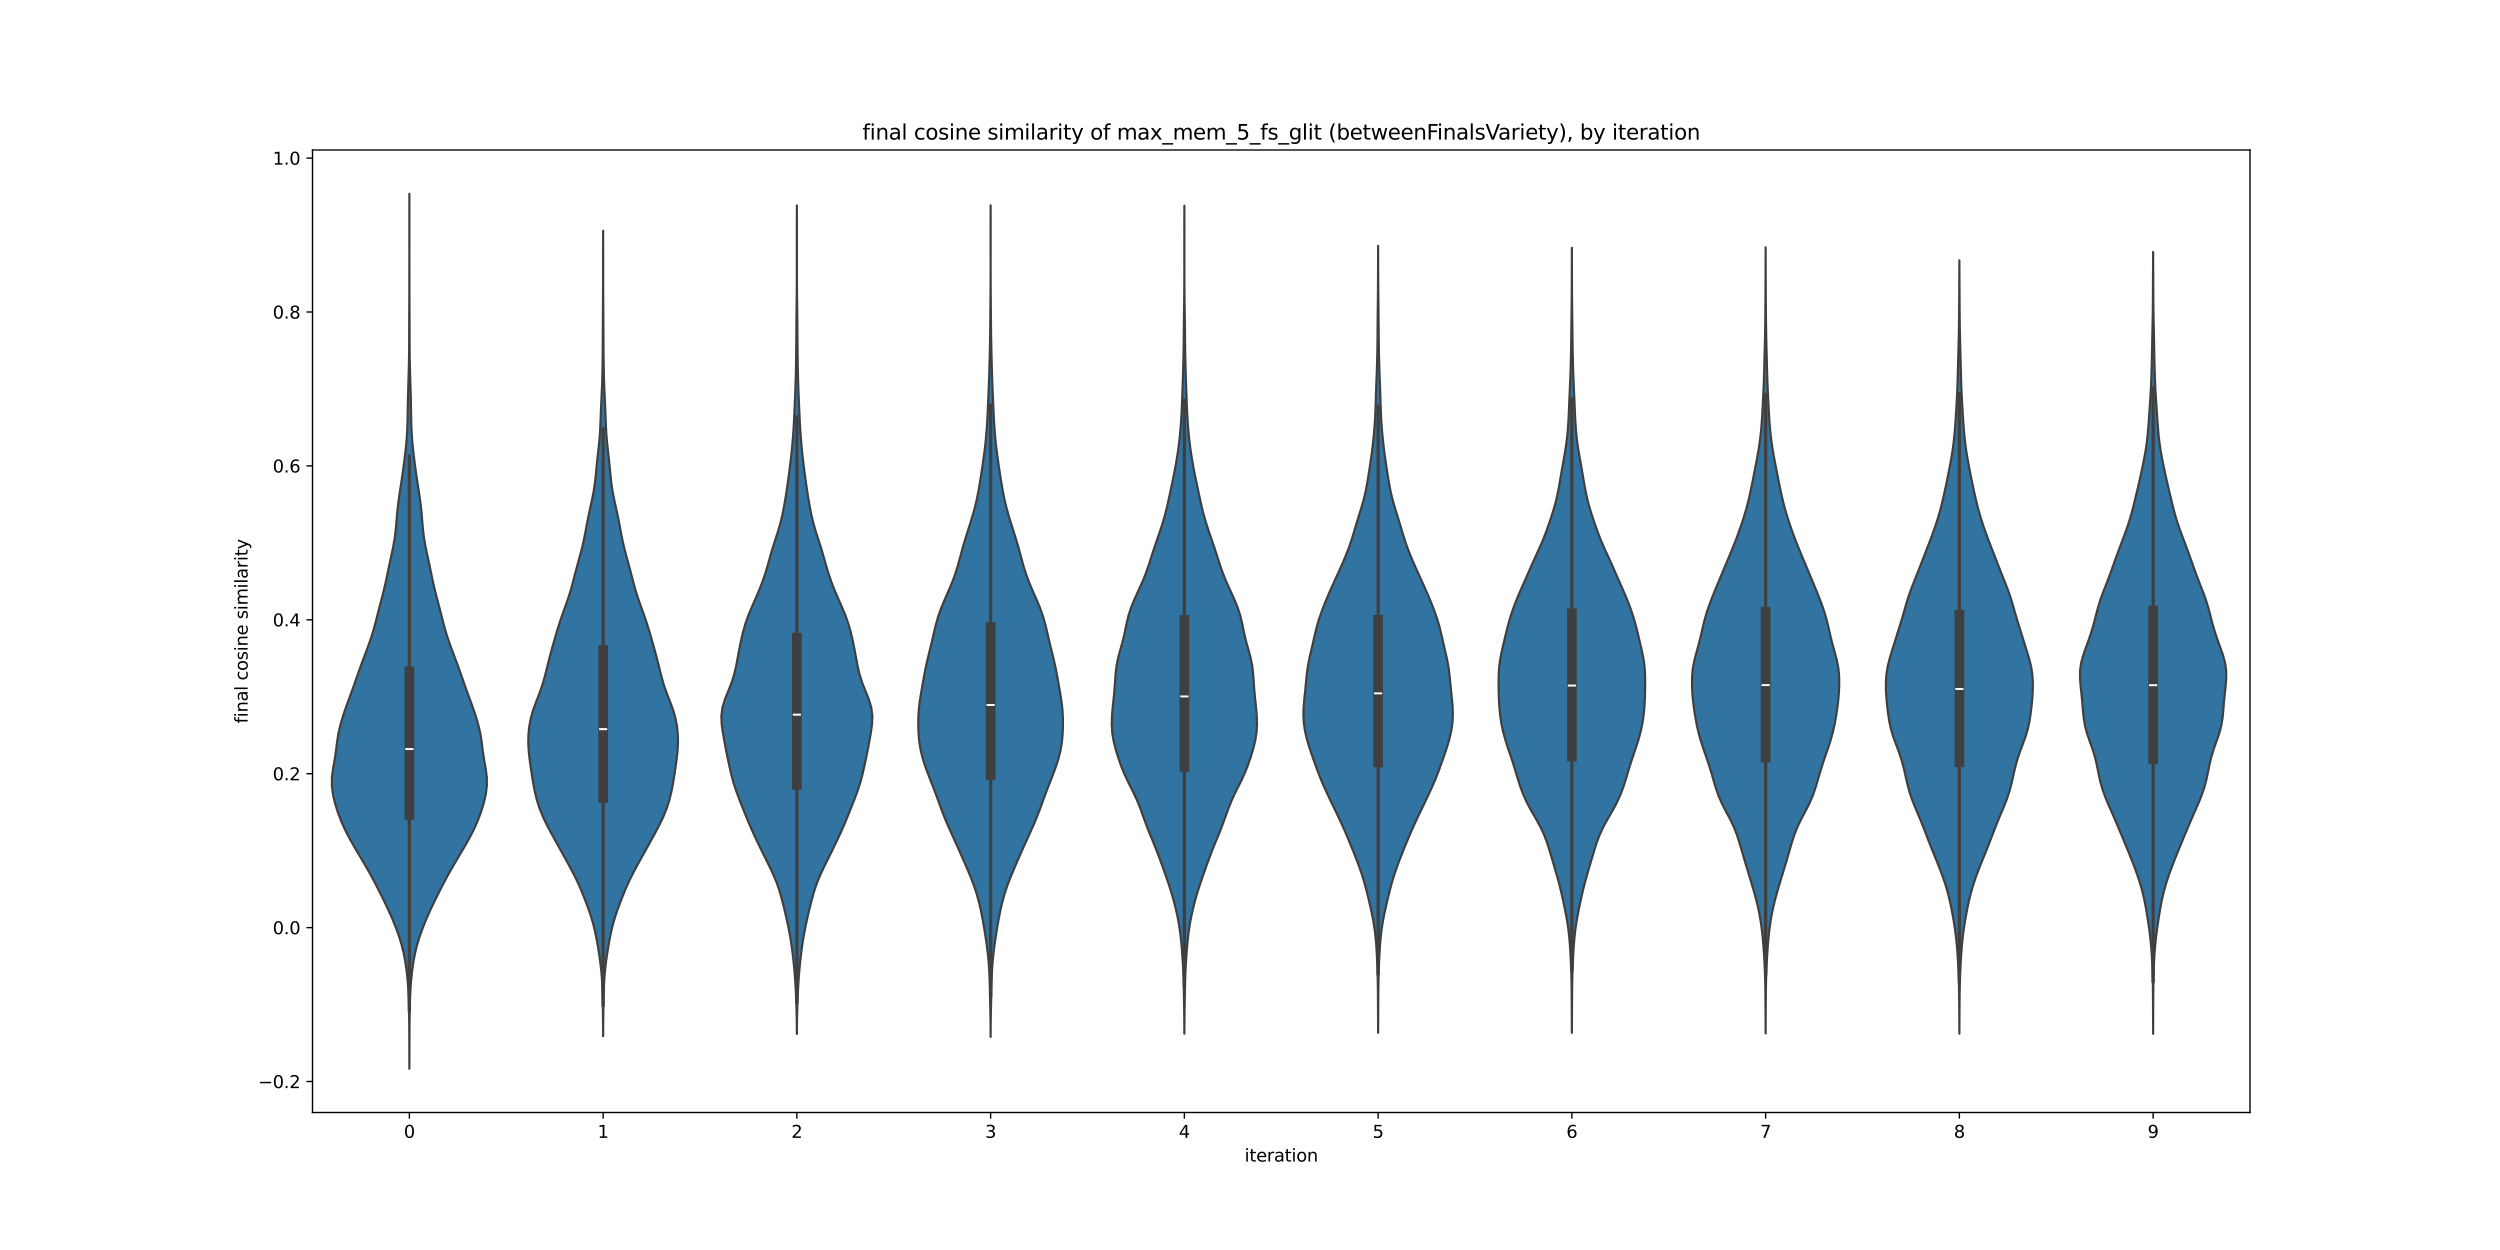 <?xml version="1.0" encoding="utf-8" standalone="no"?>
<!DOCTYPE svg PUBLIC "-//W3C//DTD SVG 1.1//EN"
  "http://www.w3.org/Graphics/SVG/1.1/DTD/svg11.dtd">
<svg xmlns:xlink="http://www.w3.org/1999/xlink" width="1440pt" height="720pt" viewBox="0 0 1440 720" xmlns="http://www.w3.org/2000/svg" version="1.1">
 <defs>
  <style type="text/css">*{stroke-linejoin: round; stroke-linecap: butt}</style>
 </defs>
 <g id="figure_1">
  <g id="patch_1">
   <path d="M 0 720 
L 1440 720 
L 1440 0 
L 0 0 
z
" style="fill: #ffffff"/>
  </g>
  <g id="axes_1">
   <g id="patch_2">
    <path d="M 180 640.8 
L 1296 640.8 
L 1296 86.4 
L 180 86.4 
z
" style="fill: #ffffff"/>
   </g>
   <g id="PolyCollection_1">
    <defs>
     <path id="m2e995be185" d="M 235.804 -104.4 
L 235.796 -104.4 
L 235.788 -109.491 
L 235.775 -114.582 
L 235.758 -119.673 
L 235.738 -124.764 
L 235.708 -129.855 
L 235.649 -134.945 
L 235.548 -140.036 
L 235.395 -145.127 
L 235.158 -150.218 
L 234.789 -155.309 
L 234.254 -160.4 
L 233.542 -165.491 
L 232.612 -170.582 
L 231.38 -175.673 
L 229.809 -180.764 
L 227.956 -185.855 
L 225.889 -190.945 
L 223.622 -196.036 
L 221.185 -201.127 
L 218.655 -206.218 
L 216.055 -211.309 
L 213.322 -216.4 
L 210.423 -221.491 
L 207.416 -226.582 
L 204.396 -231.673 
L 201.485 -236.764 
L 198.84 -241.855 
L 196.555 -246.945 
L 194.622 -252.036 
L 193.022 -257.127 
L 191.818 -262.218 
L 191.16 -267.309 
L 191.201 -272.4 
L 191.875 -277.491 
L 192.786 -282.582 
L 193.54 -287.673 
L 194.168 -292.764 
L 194.995 -297.855 
L 196.202 -302.945 
L 197.727 -308.036 
L 199.465 -313.127 
L 201.324 -318.218 
L 203.184 -323.309 
L 204.979 -328.4 
L 206.762 -333.491 
L 208.611 -338.582 
L 210.523 -343.673 
L 212.412 -348.764 
L 214.154 -353.855 
L 215.659 -358.945 
L 216.973 -364.036 
L 218.26 -369.127 
L 219.608 -374.218 
L 220.929 -379.309 
L 222.11 -384.4 
L 223.178 -389.491 
L 224.242 -394.582 
L 225.348 -399.673 
L 226.424 -404.764 
L 227.326 -409.855 
L 227.96 -414.945 
L 228.396 -420.036 
L 228.821 -425.127 
L 229.385 -430.218 
L 230.102 -435.309 
L 230.891 -440.4 
L 231.659 -445.491 
L 232.369 -450.582 
L 233.028 -455.673 
L 233.635 -460.764 
L 234.141 -465.855 
L 234.495 -470.945 
L 234.696 -476.036 
L 234.802 -481.127 
L 234.884 -486.218 
L 234.991 -491.309 
L 235.131 -496.4 
L 235.29 -501.491 
L 235.441 -506.582 
L 235.56 -511.673 
L 235.633 -516.764 
L 235.665 -521.855 
L 235.678 -526.945 
L 235.689 -532.036 
L 235.706 -537.127 
L 235.729 -542.218 
L 235.751 -547.309 
L 235.766 -552.4 
L 235.773 -557.491 
L 235.779 -562.582 
L 235.785 -567.673 
L 235.79 -572.764 
L 235.79 -577.855 
L 235.785 -582.945 
L 235.781 -588.036 
L 235.781 -593.127 
L 235.786 -598.218 
L 235.793 -603.309 
L 235.797 -608.4 
L 235.803 -608.4 
L 235.803 -608.4 
L 235.807 -603.309 
L 235.814 -598.218 
L 235.819 -593.127 
L 235.819 -588.036 
L 235.815 -582.945 
L 235.81 -577.855 
L 235.81 -572.764 
L 235.815 -567.673 
L 235.821 -562.582 
L 235.827 -557.491 
L 235.834 -552.4 
L 235.849 -547.309 
L 235.871 -542.218 
L 235.894 -537.127 
L 235.911 -532.036 
L 235.922 -526.945 
L 235.935 -521.855 
L 235.967 -516.764 
L 236.04 -511.673 
L 236.159 -506.582 
L 236.31 -501.491 
L 236.469 -496.4 
L 236.609 -491.309 
L 236.716 -486.218 
L 236.798 -481.127 
L 236.904 -476.036 
L 237.105 -470.945 
L 237.459 -465.855 
L 237.965 -460.764 
L 238.572 -455.673 
L 239.231 -450.582 
L 239.941 -445.491 
L 240.709 -440.4 
L 241.498 -435.309 
L 242.215 -430.218 
L 242.779 -425.127 
L 243.204 -420.036 
L 243.64 -414.945 
L 244.274 -409.855 
L 245.176 -404.764 
L 246.252 -399.673 
L 247.358 -394.582 
L 248.422 -389.491 
L 249.49 -384.4 
L 250.671 -379.309 
L 251.992 -374.218 
L 253.34 -369.127 
L 254.627 -364.036 
L 255.941 -358.945 
L 257.446 -353.855 
L 259.188 -348.764 
L 261.077 -343.673 
L 262.989 -338.582 
L 264.838 -333.491 
L 266.621 -328.4 
L 268.416 -323.309 
L 270.276 -318.218 
L 272.135 -313.127 
L 273.873 -308.036 
L 275.398 -302.945 
L 276.605 -297.855 
L 277.432 -292.764 
L 278.06 -287.673 
L 278.814 -282.582 
L 279.725 -277.491 
L 280.399 -272.4 
L 280.44 -267.309 
L 279.782 -262.218 
L 278.578 -257.127 
L 276.978 -252.036 
L 275.045 -246.945 
L 272.76 -241.855 
L 270.115 -236.764 
L 267.204 -231.673 
L 264.184 -226.582 
L 261.177 -221.491 
L 258.278 -216.4 
L 255.545 -211.309 
L 252.945 -206.218 
L 250.415 -201.127 
L 247.978 -196.036 
L 245.711 -190.945 
L 243.644 -185.855 
L 241.791 -180.764 
L 240.22 -175.673 
L 238.988 -170.582 
L 238.058 -165.491 
L 237.346 -160.4 
L 236.811 -155.309 
L 236.442 -150.218 
L 236.205 -145.127 
L 236.052 -140.036 
L 235.951 -134.945 
L 235.892 -129.855 
L 235.862 -124.764 
L 235.842 -119.673 
L 235.825 -114.582 
L 235.812 -109.491 
L 235.804 -104.4 
z
" style="stroke: #3f3f3f; stroke-width: 1.25"/>
    </defs>
    <g clip-path="url(#p9304449c53)">
     <use xlink:href="#m2e995be185" x="0" y="720" style="fill: #3274a1; stroke: #3f3f3f; stroke-width: 1.25"/>
    </g>
   </g>
   <g id="PolyCollection_2">
    <defs>
     <path id="m51cc241747" d="M 347.409 -123.166 
L 347.391 -123.166 
L 347.372 -127.852 
L 347.334 -132.538 
L 347.273 -137.224 
L 347.192 -141.91 
L 347.09 -146.596 
L 346.945 -151.282 
L 346.71 -155.967 
L 346.339 -160.653 
L 345.815 -165.339 
L 345.163 -170.025 
L 344.417 -174.711 
L 343.583 -179.397 
L 342.611 -184.083 
L 341.422 -188.768 
L 339.978 -193.454 
L 338.325 -198.14 
L 336.541 -202.826 
L 334.639 -207.512 
L 332.556 -212.198 
L 330.243 -216.884 
L 327.742 -221.57 
L 325.154 -226.255 
L 322.552 -230.941 
L 319.954 -235.627 
L 317.373 -240.313 
L 314.892 -244.999 
L 312.656 -249.685 
L 310.775 -254.371 
L 309.278 -259.056 
L 308.12 -263.742 
L 307.209 -268.428 
L 306.439 -273.114 
L 305.73 -277.8 
L 305.075 -282.486 
L 304.552 -287.172 
L 304.286 -291.858 
L 304.361 -296.543 
L 304.801 -301.229 
L 305.646 -305.915 
L 306.944 -310.601 
L 308.633 -315.287 
L 310.464 -319.973 
L 312.142 -324.659 
L 313.536 -329.344 
L 314.73 -334.03 
L 315.889 -338.716 
L 317.113 -343.402 
L 318.407 -348.088 
L 319.74 -352.774 
L 321.118 -357.46 
L 322.6 -362.146 
L 324.224 -366.831 
L 325.924 -371.517 
L 327.55 -376.203 
L 328.984 -380.889 
L 330.242 -385.575 
L 331.446 -390.261 
L 332.701 -394.947 
L 334.001 -399.632 
L 335.233 -404.318 
L 336.3 -409.004 
L 337.217 -413.69 
L 338.089 -418.376 
L 339.021 -423.062 
L 340.037 -427.748 
L 341.064 -432.434 
L 341.972 -437.119 
L 342.672 -441.805 
L 343.187 -446.491 
L 343.629 -451.177 
L 344.105 -455.863 
L 344.632 -460.549 
L 345.135 -465.235 
L 345.527 -469.921 
L 345.788 -474.606 
L 345.972 -479.292 
L 346.152 -483.978 
L 346.362 -488.664 
L 346.583 -493.35 
L 346.779 -498.036 
L 346.927 -502.722 
L 347.029 -507.407 
L 347.099 -512.093 
L 347.148 -516.779 
L 347.185 -521.465 
L 347.214 -526.151 
L 347.238 -530.837 
L 347.259 -535.523 
L 347.282 -540.209 
L 347.311 -544.894 
L 347.342 -549.58 
L 347.365 -554.266 
L 347.377 -558.952 
L 347.379 -563.638 
L 347.379 -568.324 
L 347.382 -573.01 
L 347.387 -577.695 
L 347.393 -582.381 
L 347.397 -587.067 
L 347.403 -587.067 
L 347.403 -587.067 
L 347.407 -582.381 
L 347.413 -577.695 
L 347.418 -573.01 
L 347.421 -568.324 
L 347.421 -563.638 
L 347.423 -558.952 
L 347.435 -554.266 
L 347.458 -549.58 
L 347.489 -544.894 
L 347.518 -540.209 
L 347.541 -535.523 
L 347.562 -530.837 
L 347.586 -526.151 
L 347.615 -521.465 
L 347.652 -516.779 
L 347.701 -512.093 
L 347.771 -507.407 
L 347.873 -502.722 
L 348.021 -498.036 
L 348.217 -493.35 
L 348.438 -488.664 
L 348.648 -483.978 
L 348.828 -479.292 
L 349.012 -474.606 
L 349.273 -469.921 
L 349.665 -465.235 
L 350.168 -460.549 
L 350.695 -455.863 
L 351.171 -451.177 
L 351.613 -446.491 
L 352.128 -441.805 
L 352.828 -437.119 
L 353.736 -432.434 
L 354.763 -427.748 
L 355.779 -423.062 
L 356.711 -418.376 
L 357.583 -413.69 
L 358.5 -409.004 
L 359.567 -404.318 
L 360.799 -399.632 
L 362.099 -394.947 
L 363.354 -390.261 
L 364.558 -385.575 
L 365.816 -380.889 
L 367.25 -376.203 
L 368.876 -371.517 
L 370.576 -366.831 
L 372.2 -362.146 
L 373.682 -357.46 
L 375.06 -352.774 
L 376.393 -348.088 
L 377.687 -343.402 
L 378.911 -338.716 
L 380.07 -334.03 
L 381.264 -329.344 
L 382.658 -324.659 
L 384.336 -319.973 
L 386.167 -315.287 
L 387.856 -310.601 
L 389.154 -305.915 
L 389.999 -301.229 
L 390.439 -296.543 
L 390.514 -291.858 
L 390.248 -287.172 
L 389.725 -282.486 
L 389.07 -277.8 
L 388.361 -273.114 
L 387.591 -268.428 
L 386.68 -263.742 
L 385.522 -259.056 
L 384.025 -254.371 
L 382.144 -249.685 
L 379.908 -244.999 
L 377.427 -240.313 
L 374.846 -235.627 
L 372.248 -230.941 
L 369.646 -226.255 
L 367.058 -221.57 
L 364.557 -216.884 
L 362.244 -212.198 
L 360.161 -207.512 
L 358.259 -202.826 
L 356.475 -198.14 
L 354.822 -193.454 
L 353.378 -188.768 
L 352.189 -184.083 
L 351.217 -179.397 
L 350.383 -174.711 
L 349.637 -170.025 
L 348.985 -165.339 
L 348.461 -160.653 
L 348.09 -155.967 
L 347.855 -151.282 
L 347.71 -146.596 
L 347.608 -141.91 
L 347.527 -137.224 
L 347.466 -132.538 
L 347.428 -127.852 
L 347.409 -123.166 
z
" style="stroke: #3f3f3f; stroke-width: 1.25"/>
    </defs>
    <g clip-path="url(#p9304449c53)">
     <use xlink:href="#m51cc241747" x="0" y="720" style="fill: #3274a1; stroke: #3f3f3f; stroke-width: 1.25"/>
    </g>
   </g>
   <g id="PolyCollection_3">
    <defs>
     <path id="m64a5b2b3fb" d="M 459.013 -124.488 
L 458.987 -124.488 
L 458.959 -129.308 
L 458.895 -134.128 
L 458.783 -138.948 
L 458.619 -143.768 
L 458.409 -148.588 
L 458.144 -153.408 
L 457.81 -158.228 
L 457.393 -163.048 
L 456.895 -167.868 
L 456.312 -172.688 
L 455.624 -177.508 
L 454.812 -182.327 
L 453.867 -187.147 
L 452.805 -191.967 
L 451.665 -196.787 
L 450.461 -201.607 
L 449.116 -206.427 
L 447.49 -211.247 
L 445.505 -216.067 
L 443.235 -220.887 
L 440.841 -225.707 
L 438.449 -230.527 
L 436.113 -235.347 
L 433.865 -240.167 
L 431.741 -244.987 
L 429.738 -249.806 
L 427.801 -254.626 
L 425.893 -259.446 
L 424.086 -264.266 
L 422.513 -269.086 
L 421.218 -273.906 
L 420.109 -278.726 
L 419.084 -283.546 
L 418.119 -288.366 
L 417.216 -293.186 
L 416.371 -298.006 
L 415.696 -302.826 
L 415.508 -307.646 
L 416.133 -312.466 
L 417.598 -317.285 
L 419.54 -322.105 
L 421.439 -326.925 
L 422.95 -331.745 
L 424.057 -336.565 
L 424.96 -341.385 
L 425.852 -346.205 
L 426.828 -351.025 
L 427.95 -355.845 
L 429.32 -360.665 
L 431.022 -365.485 
L 433.023 -370.305 
L 435.155 -375.125 
L 437.227 -379.945 
L 439.117 -384.765 
L 440.773 -389.584 
L 442.209 -394.404 
L 443.543 -399.224 
L 444.952 -404.044 
L 446.501 -408.864 
L 448.064 -413.684 
L 449.459 -418.504 
L 450.615 -423.324 
L 451.58 -428.144 
L 452.419 -432.964 
L 453.168 -437.784 
L 453.857 -442.604 
L 454.508 -447.424 
L 455.126 -452.244 
L 455.698 -457.063 
L 456.204 -461.883 
L 456.631 -466.703 
L 456.981 -471.523 
L 457.269 -476.343 
L 457.51 -481.163 
L 457.723 -485.983 
L 457.928 -490.803 
L 458.122 -495.623 
L 458.285 -500.443 
L 458.406 -505.263 
L 458.497 -510.083 
L 458.57 -514.903 
L 458.628 -519.723 
L 458.666 -524.542 
L 458.693 -529.362 
L 458.725 -534.182 
L 458.776 -539.002 
L 458.84 -543.822 
L 458.9 -548.642 
L 458.941 -553.462 
L 458.961 -558.282 
L 458.969 -563.102 
L 458.969 -567.922 
L 458.965 -572.742 
L 458.962 -577.562 
L 458.963 -582.382 
L 458.972 -587.202 
L 458.983 -592.022 
L 458.992 -596.841 
L 458.997 -601.661 
L 459.003 -601.661 
L 459.003 -601.661 
L 459.008 -596.841 
L 459.017 -592.022 
L 459.028 -587.202 
L 459.037 -582.382 
L 459.038 -577.562 
L 459.035 -572.742 
L 459.031 -567.922 
L 459.031 -563.102 
L 459.039 -558.282 
L 459.059 -553.462 
L 459.1 -548.642 
L 459.16 -543.822 
L 459.224 -539.002 
L 459.275 -534.182 
L 459.307 -529.362 
L 459.334 -524.542 
L 459.372 -519.723 
L 459.43 -514.903 
L 459.503 -510.083 
L 459.594 -505.263 
L 459.715 -500.443 
L 459.878 -495.623 
L 460.072 -490.803 
L 460.277 -485.983 
L 460.49 -481.163 
L 460.731 -476.343 
L 461.019 -471.523 
L 461.369 -466.703 
L 461.796 -461.883 
L 462.302 -457.063 
L 462.874 -452.244 
L 463.492 -447.424 
L 464.143 -442.604 
L 464.832 -437.784 
L 465.581 -432.964 
L 466.42 -428.144 
L 467.385 -423.324 
L 468.541 -418.504 
L 469.936 -413.684 
L 471.499 -408.864 
L 473.048 -404.044 
L 474.457 -399.224 
L 475.791 -394.404 
L 477.227 -389.584 
L 478.883 -384.765 
L 480.773 -379.945 
L 482.845 -375.125 
L 484.977 -370.305 
L 486.978 -365.485 
L 488.68 -360.665 
L 490.05 -355.845 
L 491.172 -351.025 
L 492.148 -346.205 
L 493.04 -341.385 
L 493.943 -336.565 
L 495.05 -331.745 
L 496.561 -326.925 
L 498.46 -322.105 
L 500.402 -317.285 
L 501.867 -312.466 
L 502.492 -307.646 
L 502.304 -302.826 
L 501.629 -298.006 
L 500.784 -293.186 
L 499.881 -288.366 
L 498.916 -283.546 
L 497.891 -278.726 
L 496.782 -273.906 
L 495.487 -269.086 
L 493.914 -264.266 
L 492.107 -259.446 
L 490.199 -254.626 
L 488.262 -249.806 
L 486.259 -244.987 
L 484.135 -240.167 
L 481.887 -235.347 
L 479.551 -230.527 
L 477.159 -225.707 
L 474.765 -220.887 
L 472.495 -216.067 
L 470.51 -211.247 
L 468.884 -206.427 
L 467.539 -201.607 
L 466.335 -196.787 
L 465.195 -191.967 
L 464.133 -187.147 
L 463.188 -182.327 
L 462.376 -177.508 
L 461.688 -172.688 
L 461.105 -167.868 
L 460.607 -163.048 
L 460.19 -158.228 
L 459.856 -153.408 
L 459.591 -148.588 
L 459.381 -143.768 
L 459.217 -138.948 
L 459.105 -134.128 
L 459.041 -129.308 
L 459.013 -124.488 
z
" style="stroke: #3f3f3f; stroke-width: 1.25"/>
    </defs>
    <g clip-path="url(#p9304449c53)">
     <use xlink:href="#m64a5b2b3fb" x="0" y="720" style="fill: #3274a1; stroke: #3f3f3f; stroke-width: 1.25"/>
    </g>
   </g>
   <g id="PolyCollection_4">
    <defs>
     <path id="m33375e56f2" d="M 570.61 -122.76 
L 570.59 -122.76 
L 570.567 -127.598 
L 570.518 -132.436 
L 570.437 -137.273 
L 570.333 -142.111 
L 570.227 -146.949 
L 570.122 -151.786 
L 569.986 -156.624 
L 569.766 -161.462 
L 569.419 -166.299 
L 568.93 -171.137 
L 568.316 -175.975 
L 567.61 -180.812 
L 566.838 -185.65 
L 565.993 -190.488 
L 565.042 -195.325 
L 563.931 -200.163 
L 562.597 -205.001 
L 560.997 -209.839 
L 559.149 -214.676 
L 557.134 -219.514 
L 555.041 -224.352 
L 552.91 -229.189 
L 550.738 -234.027 
L 548.535 -238.865 
L 546.357 -243.702 
L 544.294 -248.54 
L 542.405 -253.378 
L 540.641 -258.215 
L 538.874 -263.053 
L 537.018 -267.891 
L 535.113 -272.728 
L 533.291 -277.566 
L 531.698 -282.404 
L 530.445 -287.242 
L 529.593 -292.079 
L 529.118 -296.917 
L 528.927 -301.755 
L 528.955 -306.592 
L 529.238 -311.43 
L 529.809 -316.268 
L 530.588 -321.105 
L 531.434 -325.943 
L 532.294 -330.781 
L 533.231 -335.618 
L 534.317 -340.456 
L 535.512 -345.294 
L 536.696 -350.131 
L 537.812 -354.969 
L 538.953 -359.807 
L 540.31 -364.644 
L 542.01 -369.482 
L 544.012 -374.32 
L 546.143 -379.158 
L 548.197 -383.995 
L 550.023 -388.833 
L 551.567 -393.671 
L 552.902 -398.508 
L 554.197 -403.346 
L 555.589 -408.184 
L 557.091 -413.021 
L 558.629 -417.859 
L 560.118 -422.697 
L 561.479 -427.534 
L 562.64 -432.372 
L 563.598 -437.21 
L 564.427 -442.047 
L 565.194 -446.885 
L 565.924 -451.723 
L 566.611 -456.561 
L 567.238 -461.398 
L 567.777 -466.236 
L 568.213 -471.074 
L 568.553 -475.911 
L 568.819 -480.749 
L 569.041 -485.587 
L 569.247 -490.424 
L 569.45 -495.262 
L 569.638 -500.1 
L 569.802 -504.937 
L 569.944 -509.775 
L 570.072 -514.613 
L 570.185 -519.45 
L 570.275 -524.288 
L 570.341 -529.126 
L 570.391 -533.964 
L 570.436 -538.801 
L 570.482 -543.639 
L 570.524 -548.477 
L 570.558 -553.314 
L 570.58 -558.152 
L 570.591 -562.99 
L 570.593 -567.827 
L 570.59 -572.665 
L 570.584 -577.503 
L 570.58 -582.34 
L 570.582 -587.178 
L 570.587 -592.016 
L 570.593 -596.853 
L 570.597 -601.691 
L 570.603 -601.691 
L 570.603 -601.691 
L 570.607 -596.853 
L 570.613 -592.016 
L 570.618 -587.178 
L 570.62 -582.34 
L 570.616 -577.503 
L 570.61 -572.665 
L 570.607 -567.827 
L 570.609 -562.99 
L 570.62 -558.152 
L 570.642 -553.314 
L 570.676 -548.477 
L 570.718 -543.639 
L 570.764 -538.801 
L 570.809 -533.964 
L 570.859 -529.126 
L 570.925 -524.288 
L 571.015 -519.45 
L 571.128 -514.613 
L 571.256 -509.775 
L 571.398 -504.937 
L 571.562 -500.1 
L 571.75 -495.262 
L 571.953 -490.424 
L 572.159 -485.587 
L 572.381 -480.749 
L 572.647 -475.911 
L 572.987 -471.074 
L 573.423 -466.236 
L 573.962 -461.398 
L 574.589 -456.561 
L 575.276 -451.723 
L 576.006 -446.885 
L 576.773 -442.047 
L 577.602 -437.21 
L 578.56 -432.372 
L 579.721 -427.534 
L 581.082 -422.697 
L 582.571 -417.859 
L 584.109 -413.021 
L 585.611 -408.184 
L 587.003 -403.346 
L 588.298 -398.508 
L 589.633 -393.671 
L 591.177 -388.833 
L 593.003 -383.995 
L 595.057 -379.158 
L 597.188 -374.32 
L 599.19 -369.482 
L 600.89 -364.644 
L 602.247 -359.807 
L 603.388 -354.969 
L 604.504 -350.131 
L 605.688 -345.294 
L 606.883 -340.456 
L 607.969 -335.618 
L 608.906 -330.781 
L 609.766 -325.943 
L 610.612 -321.105 
L 611.391 -316.268 
L 611.962 -311.43 
L 612.245 -306.592 
L 612.273 -301.755 
L 612.082 -296.917 
L 611.607 -292.079 
L 610.755 -287.242 
L 609.502 -282.404 
L 607.909 -277.566 
L 606.087 -272.728 
L 604.182 -267.891 
L 602.326 -263.053 
L 600.559 -258.215 
L 598.795 -253.378 
L 596.906 -248.54 
L 594.843 -243.702 
L 592.665 -238.865 
L 590.462 -234.027 
L 588.29 -229.189 
L 586.159 -224.352 
L 584.066 -219.514 
L 582.051 -214.676 
L 580.203 -209.839 
L 578.603 -205.001 
L 577.269 -200.163 
L 576.158 -195.325 
L 575.207 -190.488 
L 574.362 -185.65 
L 573.59 -180.812 
L 572.884 -175.975 
L 572.27 -171.137 
L 571.781 -166.299 
L 571.434 -161.462 
L 571.214 -156.624 
L 571.078 -151.786 
L 570.973 -146.949 
L 570.867 -142.111 
L 570.763 -137.273 
L 570.682 -132.436 
L 570.633 -127.598 
L 570.61 -122.76 
z
" style="stroke: #3f3f3f; stroke-width: 1.25"/>
    </defs>
    <g clip-path="url(#p9304449c53)">
     <use xlink:href="#m33375e56f2" x="0" y="720" style="fill: #3274a1; stroke: #3f3f3f; stroke-width: 1.25"/>
    </g>
   </g>
   <g id="PolyCollection_5">
    <defs>
     <path id="m585f0a0b57" d="M 682.211 -124.639 
L 682.189 -124.639 
L 682.166 -129.456 
L 682.123 -134.273 
L 682.057 -139.09 
L 681.979 -143.907 
L 681.897 -148.724 
L 681.796 -153.541 
L 681.649 -158.357 
L 681.432 -163.174 
L 681.142 -167.991 
L 680.789 -172.808 
L 680.367 -177.625 
L 679.832 -182.442 
L 679.13 -187.259 
L 678.238 -192.076 
L 677.163 -196.892 
L 675.918 -201.709 
L 674.513 -206.526 
L 672.959 -211.343 
L 671.297 -216.16 
L 669.585 -220.977 
L 667.84 -225.794 
L 666.006 -230.611 
L 664.046 -235.428 
L 662.052 -240.244 
L 660.169 -245.061 
L 658.426 -249.878 
L 656.679 -254.695 
L 654.714 -259.512 
L 652.438 -264.329 
L 650.007 -269.146 
L 647.727 -273.963 
L 645.772 -278.779 
L 644.093 -283.596 
L 642.618 -288.413 
L 641.416 -293.23 
L 640.637 -298.047 
L 640.352 -302.864 
L 640.493 -307.681 
L 640.907 -312.498 
L 641.418 -317.314 
L 641.882 -322.131 
L 642.238 -326.948 
L 642.577 -331.765 
L 643.133 -336.582 
L 644.108 -341.399 
L 645.43 -346.216 
L 646.775 -351.033 
L 647.889 -355.85 
L 648.861 -360.666 
L 650.016 -365.483 
L 651.591 -370.3 
L 653.579 -375.117 
L 655.788 -379.934 
L 657.967 -384.751 
L 659.926 -389.568 
L 661.624 -394.385 
L 663.168 -399.201 
L 664.72 -404.018 
L 666.359 -408.835 
L 668.026 -413.652 
L 669.601 -418.469 
L 671.001 -423.286 
L 672.213 -428.103 
L 673.289 -432.92 
L 674.311 -437.736 
L 675.331 -442.553 
L 676.323 -447.37 
L 677.233 -452.187 
L 678.045 -457.004 
L 678.762 -461.821 
L 679.365 -466.638 
L 679.848 -471.455 
L 680.227 -476.272 
L 680.523 -481.088 
L 680.752 -485.905 
L 680.94 -490.722 
L 681.115 -495.539 
L 681.284 -500.356 
L 681.436 -505.173 
L 681.565 -509.99 
L 681.675 -514.807 
L 681.763 -519.623 
L 681.826 -524.44 
L 681.87 -529.257 
L 681.916 -534.074 
L 681.975 -538.891 
L 682.041 -543.708 
L 682.101 -548.525 
L 682.145 -553.342 
L 682.169 -558.158 
L 682.176 -562.975 
L 682.174 -567.792 
L 682.171 -572.609 
L 682.169 -577.426 
L 682.172 -582.243 
L 682.178 -587.06 
L 682.186 -591.877 
L 682.193 -596.693 
L 682.197 -601.51 
L 682.203 -601.51 
L 682.203 -601.51 
L 682.207 -596.693 
L 682.214 -591.877 
L 682.222 -587.06 
L 682.228 -582.243 
L 682.231 -577.426 
L 682.229 -572.609 
L 682.226 -567.792 
L 682.224 -562.975 
L 682.231 -558.158 
L 682.255 -553.342 
L 682.299 -548.525 
L 682.359 -543.708 
L 682.425 -538.891 
L 682.484 -534.074 
L 682.53 -529.257 
L 682.574 -524.44 
L 682.637 -519.623 
L 682.725 -514.807 
L 682.835 -509.99 
L 682.964 -505.173 
L 683.116 -500.356 
L 683.285 -495.539 
L 683.46 -490.722 
L 683.648 -485.905 
L 683.877 -481.088 
L 684.173 -476.272 
L 684.552 -471.455 
L 685.035 -466.638 
L 685.638 -461.821 
L 686.355 -457.004 
L 687.167 -452.187 
L 688.077 -447.37 
L 689.069 -442.553 
L 690.089 -437.736 
L 691.111 -432.92 
L 692.187 -428.103 
L 693.399 -423.286 
L 694.799 -418.469 
L 696.374 -413.652 
L 698.041 -408.835 
L 699.68 -404.018 
L 701.232 -399.201 
L 702.776 -394.385 
L 704.474 -389.568 
L 706.433 -384.751 
L 708.612 -379.934 
L 710.821 -375.117 
L 712.809 -370.3 
L 714.384 -365.483 
L 715.539 -360.666 
L 716.511 -355.85 
L 717.625 -351.033 
L 718.97 -346.216 
L 720.292 -341.399 
L 721.267 -336.582 
L 721.823 -331.765 
L 722.162 -326.948 
L 722.518 -322.131 
L 722.982 -317.314 
L 723.493 -312.498 
L 723.907 -307.681 
L 724.048 -302.864 
L 723.763 -298.047 
L 722.984 -293.23 
L 721.782 -288.413 
L 720.307 -283.596 
L 718.628 -278.779 
L 716.673 -273.963 
L 714.393 -269.146 
L 711.962 -264.329 
L 709.686 -259.512 
L 707.721 -254.695 
L 705.974 -249.878 
L 704.231 -245.061 
L 702.348 -240.244 
L 700.354 -235.428 
L 698.394 -230.611 
L 696.56 -225.794 
L 694.815 -220.977 
L 693.103 -216.16 
L 691.441 -211.343 
L 689.887 -206.526 
L 688.482 -201.709 
L 687.237 -196.892 
L 686.162 -192.076 
L 685.27 -187.259 
L 684.568 -182.442 
L 684.033 -177.625 
L 683.611 -172.808 
L 683.258 -167.991 
L 682.968 -163.174 
L 682.751 -158.357 
L 682.604 -153.541 
L 682.503 -148.724 
L 682.421 -143.907 
L 682.343 -139.09 
L 682.277 -134.273 
L 682.234 -129.456 
L 682.211 -124.639 
z
" style="stroke: #3f3f3f; stroke-width: 1.25"/>
    </defs>
    <g clip-path="url(#p9304449c53)">
     <use xlink:href="#m585f0a0b57" x="0" y="720" style="fill: #3274a1; stroke: #3f3f3f; stroke-width: 1.25"/>
    </g>
   </g>
   <g id="PolyCollection_6">
    <defs>
     <path id="mdef42f1d76" d="M 793.808 -125.15 
L 793.792 -125.15 
L 793.78 -129.728 
L 793.759 -134.307 
L 793.732 -138.885 
L 793.705 -143.463 
L 793.676 -148.041 
L 793.631 -152.62 
L 793.549 -157.198 
L 793.418 -161.776 
L 793.237 -166.354 
L 793.006 -170.933 
L 792.713 -175.511 
L 792.323 -180.089 
L 791.786 -184.667 
L 791.069 -189.246 
L 790.182 -193.824 
L 789.178 -198.402 
L 788.105 -202.98 
L 786.965 -207.559 
L 785.716 -212.137 
L 784.304 -216.715 
L 782.712 -221.293 
L 780.976 -225.872 
L 779.159 -230.45 
L 777.297 -235.028 
L 775.377 -239.606 
L 773.359 -244.185 
L 771.228 -248.763 
L 769.03 -253.341 
L 766.828 -257.919 
L 764.653 -262.498 
L 762.543 -267.076 
L 760.582 -271.654 
L 758.816 -276.232 
L 757.173 -280.811 
L 755.56 -285.389 
L 754.014 -289.967 
L 752.674 -294.545 
L 751.649 -299.124 
L 750.994 -303.702 
L 750.747 -308.28 
L 750.893 -312.858 
L 751.295 -317.437 
L 751.772 -322.015 
L 752.217 -326.593 
L 752.665 -331.171 
L 753.256 -335.75 
L 754.105 -340.328 
L 755.157 -344.906 
L 756.231 -349.484 
L 757.254 -354.063 
L 758.357 -358.641 
L 759.696 -363.219 
L 761.282 -367.797 
L 763.043 -372.376 
L 764.934 -376.954 
L 766.938 -381.532 
L 769.019 -386.11 
L 771.118 -390.689 
L 773.171 -395.267 
L 775.119 -399.845 
L 776.906 -404.423 
L 778.487 -409.002 
L 779.893 -413.58 
L 781.242 -418.158 
L 782.644 -422.736 
L 784.076 -427.315 
L 785.399 -431.893 
L 786.504 -436.471 
L 787.399 -441.049 
L 788.16 -445.628 
L 788.867 -450.206 
L 789.55 -454.784 
L 790.191 -459.362 
L 790.753 -463.941 
L 791.231 -468.519 
L 791.639 -473.097 
L 791.968 -477.675 
L 792.202 -482.254 
L 792.359 -486.832 
L 792.495 -491.41 
L 792.652 -495.988 
L 792.829 -500.567 
L 793.002 -505.145 
L 793.153 -509.723 
L 793.276 -514.301 
L 793.369 -518.88 
L 793.43 -523.458 
L 793.47 -528.036 
L 793.505 -532.614 
L 793.545 -537.193 
L 793.591 -541.771 
L 793.637 -546.349 
L 793.68 -550.927 
L 793.717 -555.506 
L 793.747 -560.084 
L 793.768 -564.662 
L 793.783 -569.24 
L 793.792 -573.819 
L 793.797 -578.397 
L 793.803 -578.397 
L 793.803 -578.397 
L 793.808 -573.819 
L 793.817 -569.24 
L 793.832 -564.662 
L 793.853 -560.084 
L 793.883 -555.506 
L 793.92 -550.927 
L 793.963 -546.349 
L 794.009 -541.771 
L 794.055 -537.193 
L 794.095 -532.614 
L 794.13 -528.036 
L 794.17 -523.458 
L 794.231 -518.88 
L 794.324 -514.301 
L 794.447 -509.723 
L 794.598 -505.145 
L 794.771 -500.567 
L 794.948 -495.988 
L 795.105 -491.41 
L 795.241 -486.832 
L 795.398 -482.254 
L 795.632 -477.675 
L 795.961 -473.097 
L 796.369 -468.519 
L 796.847 -463.941 
L 797.409 -459.362 
L 798.05 -454.784 
L 798.733 -450.206 
L 799.44 -445.628 
L 800.201 -441.049 
L 801.096 -436.471 
L 802.201 -431.893 
L 803.524 -427.315 
L 804.956 -422.736 
L 806.358 -418.158 
L 807.707 -413.58 
L 809.113 -409.002 
L 810.694 -404.423 
L 812.481 -399.845 
L 814.429 -395.267 
L 816.482 -390.689 
L 818.581 -386.11 
L 820.662 -381.532 
L 822.666 -376.954 
L 824.557 -372.376 
L 826.318 -367.797 
L 827.904 -363.219 
L 829.243 -358.641 
L 830.346 -354.063 
L 831.369 -349.484 
L 832.443 -344.906 
L 833.495 -340.328 
L 834.344 -335.75 
L 834.935 -331.171 
L 835.383 -326.593 
L 835.828 -322.015 
L 836.305 -317.437 
L 836.707 -312.858 
L 836.853 -308.28 
L 836.606 -303.702 
L 835.951 -299.124 
L 834.926 -294.545 
L 833.586 -289.967 
L 832.04 -285.389 
L 830.427 -280.811 
L 828.784 -276.232 
L 827.018 -271.654 
L 825.057 -267.076 
L 822.947 -262.498 
L 820.772 -257.919 
L 818.57 -253.341 
L 816.372 -248.763 
L 814.241 -244.185 
L 812.223 -239.606 
L 810.303 -235.028 
L 808.441 -230.45 
L 806.624 -225.872 
L 804.888 -221.293 
L 803.296 -216.715 
L 801.884 -212.137 
L 800.635 -207.559 
L 799.495 -202.98 
L 798.422 -198.402 
L 797.418 -193.824 
L 796.531 -189.246 
L 795.814 -184.667 
L 795.277 -180.089 
L 794.887 -175.511 
L 794.594 -170.933 
L 794.363 -166.354 
L 794.182 -161.776 
L 794.051 -157.198 
L 793.969 -152.62 
L 793.924 -148.041 
L 793.895 -143.463 
L 793.868 -138.885 
L 793.841 -134.307 
L 793.82 -129.728 
L 793.808 -125.15 
z
" style="stroke: #3f3f3f; stroke-width: 1.25"/>
    </defs>
    <g clip-path="url(#p9304449c53)">
     <use xlink:href="#mdef42f1d76" x="0" y="720" style="fill: #3274a1; stroke: #3f3f3f; stroke-width: 1.25"/>
    </g>
   </g>
   <g id="PolyCollection_7">
    <defs>
     <path id="meaf86cd5ea" d="M 905.408 -125.095 
L 905.392 -125.095 
L 905.38 -129.662 
L 905.359 -134.23 
L 905.332 -138.797 
L 905.304 -143.364 
L 905.271 -147.931 
L 905.219 -152.499 
L 905.128 -157.066 
L 904.988 -161.633 
L 904.8 -166.201 
L 904.569 -170.768 
L 904.286 -175.335 
L 903.915 -179.903 
L 903.406 -184.47 
L 902.733 -189.037 
L 901.916 -193.604 
L 901.007 -198.172 
L 900.037 -202.739 
L 898.988 -207.306 
L 897.825 -211.874 
L 896.552 -216.441 
L 895.216 -221.008 
L 893.871 -225.575 
L 892.516 -230.143 
L 891.058 -234.71 
L 889.33 -239.277 
L 887.189 -243.845 
L 884.668 -248.412 
L 882.017 -252.979 
L 879.563 -257.546 
L 877.485 -262.114 
L 875.764 -266.681 
L 874.286 -271.248 
L 872.919 -275.816 
L 871.519 -280.383 
L 870.005 -284.95 
L 868.443 -289.518 
L 866.994 -294.085 
L 865.771 -298.652 
L 864.809 -303.219 
L 864.111 -307.787 
L 863.657 -312.354 
L 863.386 -316.921 
L 863.239 -321.489 
L 863.178 -326.056 
L 863.216 -330.623 
L 863.454 -335.19 
L 864.018 -339.758 
L 864.899 -344.325 
L 865.947 -348.892 
L 867.029 -353.46 
L 868.142 -358.027 
L 869.372 -362.594 
L 870.792 -367.161 
L 872.426 -371.729 
L 874.257 -376.296 
L 876.233 -380.863 
L 878.26 -385.431 
L 880.265 -389.998 
L 882.268 -394.565 
L 884.337 -399.132 
L 886.445 -403.7 
L 888.45 -408.267 
L 890.252 -412.834 
L 891.889 -417.402 
L 893.441 -421.969 
L 894.894 -426.536 
L 896.163 -431.104 
L 897.208 -435.671 
L 898.079 -440.238 
L 898.865 -444.805 
L 899.644 -449.373 
L 900.454 -453.94 
L 901.267 -458.507 
L 902.003 -463.075 
L 902.598 -467.642 
L 903.041 -472.209 
L 903.361 -476.776 
L 903.597 -481.344 
L 903.789 -485.911 
L 903.979 -490.478 
L 904.183 -495.046 
L 904.387 -499.613 
L 904.568 -504.18 
L 904.715 -508.747 
L 904.836 -513.315 
L 904.935 -517.882 
L 905.007 -522.449 
L 905.059 -527.017 
L 905.106 -531.584 
L 905.161 -536.151 
L 905.22 -540.719 
L 905.273 -545.286 
L 905.314 -549.853 
L 905.341 -554.42 
L 905.359 -558.988 
L 905.373 -563.555 
L 905.384 -568.122 
L 905.392 -572.69 
L 905.397 -577.257 
L 905.403 -577.257 
L 905.403 -577.257 
L 905.408 -572.69 
L 905.416 -568.122 
L 905.427 -563.555 
L 905.441 -558.988 
L 905.459 -554.42 
L 905.486 -549.853 
L 905.527 -545.286 
L 905.58 -540.719 
L 905.639 -536.151 
L 905.694 -531.584 
L 905.741 -527.017 
L 905.793 -522.449 
L 905.865 -517.882 
L 905.964 -513.315 
L 906.085 -508.747 
L 906.232 -504.18 
L 906.413 -499.613 
L 906.617 -495.046 
L 906.821 -490.478 
L 907.011 -485.911 
L 907.203 -481.344 
L 907.439 -476.776 
L 907.759 -472.209 
L 908.202 -467.642 
L 908.797 -463.075 
L 909.533 -458.507 
L 910.346 -453.94 
L 911.156 -449.373 
L 911.935 -444.805 
L 912.721 -440.238 
L 913.592 -435.671 
L 914.637 -431.104 
L 915.906 -426.536 
L 917.359 -421.969 
L 918.911 -417.402 
L 920.548 -412.834 
L 922.35 -408.267 
L 924.355 -403.7 
L 926.463 -399.132 
L 928.532 -394.565 
L 930.535 -389.998 
L 932.54 -385.431 
L 934.567 -380.863 
L 936.543 -376.296 
L 938.374 -371.729 
L 940.008 -367.161 
L 941.428 -362.594 
L 942.658 -358.027 
L 943.771 -353.46 
L 944.853 -348.892 
L 945.901 -344.325 
L 946.782 -339.758 
L 947.346 -335.19 
L 947.584 -330.623 
L 947.622 -326.056 
L 947.561 -321.489 
L 947.414 -316.921 
L 947.143 -312.354 
L 946.689 -307.787 
L 945.991 -303.219 
L 945.029 -298.652 
L 943.806 -294.085 
L 942.357 -289.518 
L 940.795 -284.95 
L 939.281 -280.383 
L 937.881 -275.816 
L 936.514 -271.248 
L 935.036 -266.681 
L 933.315 -262.114 
L 931.237 -257.546 
L 928.783 -252.979 
L 926.132 -248.412 
L 923.611 -243.845 
L 921.47 -239.277 
L 919.742 -234.71 
L 918.284 -230.143 
L 916.929 -225.575 
L 915.584 -221.008 
L 914.248 -216.441 
L 912.975 -211.874 
L 911.812 -207.306 
L 910.763 -202.739 
L 909.793 -198.172 
L 908.884 -193.604 
L 908.067 -189.037 
L 907.394 -184.47 
L 906.885 -179.903 
L 906.514 -175.335 
L 906.231 -170.768 
L 906 -166.201 
L 905.812 -161.633 
L 905.672 -157.066 
L 905.581 -152.499 
L 905.529 -147.931 
L 905.496 -143.364 
L 905.468 -138.797 
L 905.441 -134.23 
L 905.42 -129.662 
L 905.408 -125.095 
z
" style="stroke: #3f3f3f; stroke-width: 1.25"/>
    </defs>
    <g clip-path="url(#p9304449c53)">
     <use xlink:href="#meaf86cd5ea" x="0" y="720" style="fill: #3274a1; stroke: #3f3f3f; stroke-width: 1.25"/>
    </g>
   </g>
   <g id="PolyCollection_8">
    <defs>
     <path id="m850780cad9" d="M 1017.007 -124.78 
L 1016.993 -124.78 
L 1016.981 -129.354 
L 1016.96 -133.927 
L 1016.934 -138.501 
L 1016.904 -143.075 
L 1016.868 -147.648 
L 1016.808 -152.222 
L 1016.702 -156.796 
L 1016.541 -161.369 
L 1016.326 -165.943 
L 1016.062 -170.517 
L 1015.745 -175.09 
L 1015.356 -179.664 
L 1014.867 -184.238 
L 1014.242 -188.811 
L 1013.453 -193.385 
L 1012.489 -197.958 
L 1011.357 -202.532 
L 1010.089 -207.106 
L 1008.736 -211.679 
L 1007.348 -216.253 
L 1005.959 -220.827 
L 1004.594 -225.4 
L 1003.267 -229.974 
L 1001.937 -234.548 
L 1000.468 -239.121 
L 998.673 -243.695 
L 996.469 -248.269 
L 994.022 -252.842 
L 991.68 -257.416 
L 989.724 -261.99 
L 988.17 -266.563 
L 986.824 -271.137 
L 985.483 -275.711 
L 984.045 -280.284 
L 982.499 -284.858 
L 980.919 -289.432 
L 979.444 -294.005 
L 978.198 -298.579 
L 977.196 -303.153 
L 976.369 -307.726 
L 975.676 -312.3 
L 975.13 -316.874 
L 974.761 -321.447 
L 974.586 -326.021 
L 974.66 -330.594 
L 975.1 -335.168 
L 975.982 -339.742 
L 977.194 -344.315 
L 978.47 -348.889 
L 979.614 -353.463 
L 980.648 -358.036 
L 981.748 -362.61 
L 983.061 -367.184 
L 984.62 -371.757 
L 986.369 -376.331 
L 988.227 -380.905 
L 990.127 -385.478 
L 992.037 -390.052 
L 993.955 -394.626 
L 995.879 -399.199 
L 997.778 -403.773 
L 999.601 -408.347 
L 1001.317 -412.92 
L 1002.924 -417.494 
L 1004.42 -422.068 
L 1005.782 -426.641 
L 1006.983 -431.215 
L 1008.036 -435.789 
L 1008.994 -440.362 
L 1009.907 -444.936 
L 1010.806 -449.51 
L 1011.693 -454.083 
L 1012.539 -458.657 
L 1013.294 -463.231 
L 1013.921 -467.804 
L 1014.414 -472.378 
L 1014.786 -476.951 
L 1015.066 -481.525 
L 1015.304 -486.099 
L 1015.539 -490.672 
L 1015.77 -495.246 
L 1015.966 -499.82 
L 1016.111 -504.393 
L 1016.227 -508.967 
L 1016.34 -513.541 
L 1016.46 -518.114 
L 1016.575 -522.688 
L 1016.671 -527.262 
L 1016.747 -531.835 
L 1016.805 -536.409 
L 1016.848 -540.983 
L 1016.88 -545.556 
L 1016.906 -550.13 
L 1016.928 -554.704 
L 1016.95 -559.277 
L 1016.968 -563.851 
L 1016.982 -568.425 
L 1016.992 -572.998 
L 1016.997 -577.572 
L 1017.003 -577.572 
L 1017.003 -577.572 
L 1017.008 -572.998 
L 1017.018 -568.425 
L 1017.032 -563.851 
L 1017.05 -559.277 
L 1017.072 -554.704 
L 1017.094 -550.13 
L 1017.12 -545.556 
L 1017.152 -540.983 
L 1017.195 -536.409 
L 1017.253 -531.835 
L 1017.329 -527.262 
L 1017.425 -522.688 
L 1017.54 -518.114 
L 1017.66 -513.541 
L 1017.773 -508.967 
L 1017.889 -504.393 
L 1018.034 -499.82 
L 1018.23 -495.246 
L 1018.461 -490.672 
L 1018.696 -486.099 
L 1018.934 -481.525 
L 1019.214 -476.951 
L 1019.586 -472.378 
L 1020.079 -467.804 
L 1020.706 -463.231 
L 1021.461 -458.657 
L 1022.307 -454.083 
L 1023.194 -449.51 
L 1024.093 -444.936 
L 1025.006 -440.362 
L 1025.964 -435.789 
L 1027.017 -431.215 
L 1028.218 -426.641 
L 1029.58 -422.068 
L 1031.076 -417.494 
L 1032.683 -412.92 
L 1034.399 -408.347 
L 1036.222 -403.773 
L 1038.121 -399.199 
L 1040.045 -394.626 
L 1041.963 -390.052 
L 1043.873 -385.478 
L 1045.773 -380.905 
L 1047.631 -376.331 
L 1049.38 -371.757 
L 1050.939 -367.184 
L 1052.252 -362.61 
L 1053.352 -358.036 
L 1054.386 -353.463 
L 1055.53 -348.889 
L 1056.806 -344.315 
L 1058.018 -339.742 
L 1058.9 -335.168 
L 1059.34 -330.594 
L 1059.414 -326.021 
L 1059.239 -321.447 
L 1058.87 -316.874 
L 1058.324 -312.3 
L 1057.631 -307.726 
L 1056.804 -303.153 
L 1055.802 -298.579 
L 1054.556 -294.005 
L 1053.081 -289.432 
L 1051.501 -284.858 
L 1049.955 -280.284 
L 1048.517 -275.711 
L 1047.176 -271.137 
L 1045.83 -266.563 
L 1044.276 -261.99 
L 1042.32 -257.416 
L 1039.978 -252.842 
L 1037.531 -248.269 
L 1035.327 -243.695 
L 1033.532 -239.121 
L 1032.063 -234.548 
L 1030.733 -229.974 
L 1029.406 -225.4 
L 1028.041 -220.827 
L 1026.652 -216.253 
L 1025.264 -211.679 
L 1023.911 -207.106 
L 1022.643 -202.532 
L 1021.511 -197.958 
L 1020.547 -193.385 
L 1019.758 -188.811 
L 1019.133 -184.238 
L 1018.644 -179.664 
L 1018.255 -175.09 
L 1017.938 -170.517 
L 1017.674 -165.943 
L 1017.459 -161.369 
L 1017.298 -156.796 
L 1017.192 -152.222 
L 1017.132 -147.648 
L 1017.096 -143.075 
L 1017.066 -138.501 
L 1017.04 -133.927 
L 1017.019 -129.354 
L 1017.007 -124.78 
z
" style="stroke: #3f3f3f; stroke-width: 1.25"/>
    </defs>
    <g clip-path="url(#p9304449c53)">
     <use xlink:href="#m850780cad9" x="0" y="720" style="fill: #3274a1; stroke: #3f3f3f; stroke-width: 1.25"/>
    </g>
   </g>
   <g id="PolyCollection_9">
    <defs>
     <path id="m40564f6b8c" d="M 1128.607 -124.619 
L 1128.593 -124.619 
L 1128.581 -129.118 
L 1128.56 -133.618 
L 1128.53 -138.117 
L 1128.494 -142.616 
L 1128.446 -147.115 
L 1128.372 -151.614 
L 1128.255 -156.113 
L 1128.085 -160.613 
L 1127.862 -165.112 
L 1127.586 -169.611 
L 1127.249 -174.11 
L 1126.827 -178.609 
L 1126.295 -183.108 
L 1125.644 -187.608 
L 1124.892 -192.107 
L 1124.048 -196.606 
L 1123.093 -201.105 
L 1121.982 -205.604 
L 1120.678 -210.103 
L 1119.175 -214.603 
L 1117.503 -219.102 
L 1115.717 -223.601 
L 1113.886 -228.1 
L 1112.076 -232.599 
L 1110.323 -237.098 
L 1108.604 -241.597 
L 1106.839 -246.097 
L 1104.971 -250.596 
L 1103.059 -255.095 
L 1101.278 -259.594 
L 1099.781 -264.093 
L 1098.588 -268.592 
L 1097.574 -273.092 
L 1096.549 -277.591 
L 1095.336 -282.09 
L 1093.855 -286.589 
L 1092.181 -291.088 
L 1090.542 -295.587 
L 1089.187 -300.087 
L 1088.213 -304.586 
L 1087.525 -309.085 
L 1086.987 -313.584 
L 1086.56 -318.083 
L 1086.297 -322.582 
L 1086.271 -327.082 
L 1086.573 -331.581 
L 1087.29 -336.08 
L 1088.409 -340.579 
L 1089.763 -345.078 
L 1091.169 -349.577 
L 1092.57 -354.077 
L 1093.982 -358.576 
L 1095.373 -363.075 
L 1096.685 -367.574 
L 1097.963 -372.073 
L 1099.355 -376.572 
L 1100.961 -381.072 
L 1102.727 -385.571 
L 1104.522 -390.07 
L 1106.279 -394.569 
L 1108.021 -399.068 
L 1109.775 -403.567 
L 1111.517 -408.066 
L 1113.198 -412.566 
L 1114.781 -417.065 
L 1116.235 -421.564 
L 1117.537 -426.063 
L 1118.689 -430.562 
L 1119.73 -435.061 
L 1120.708 -439.561 
L 1121.645 -444.06 
L 1122.547 -448.559 
L 1123.41 -453.058 
L 1124.209 -457.557 
L 1124.899 -462.056 
L 1125.455 -466.556 
L 1125.891 -471.055 
L 1126.244 -475.554 
L 1126.545 -480.053 
L 1126.819 -484.552 
L 1127.078 -489.051 
L 1127.314 -493.551 
L 1127.505 -498.05 
L 1127.644 -502.549 
L 1127.752 -507.048 
L 1127.862 -511.547 
L 1127.986 -516.046 
L 1128.114 -520.546 
L 1128.225 -525.045 
L 1128.313 -529.544 
L 1128.379 -534.043 
L 1128.428 -538.542 
L 1128.462 -543.041 
L 1128.488 -547.541 
L 1128.513 -552.04 
L 1128.54 -556.539 
L 1128.565 -561.038 
L 1128.584 -565.537 
L 1128.594 -570.036 
L 1128.606 -570.036 
L 1128.606 -570.036 
L 1128.616 -565.537 
L 1128.635 -561.038 
L 1128.66 -556.539 
L 1128.687 -552.04 
L 1128.712 -547.541 
L 1128.738 -543.041 
L 1128.772 -538.542 
L 1128.821 -534.043 
L 1128.887 -529.544 
L 1128.975 -525.045 
L 1129.086 -520.546 
L 1129.214 -516.046 
L 1129.338 -511.547 
L 1129.448 -507.048 
L 1129.556 -502.549 
L 1129.695 -498.05 
L 1129.886 -493.551 
L 1130.122 -489.051 
L 1130.381 -484.552 
L 1130.655 -480.053 
L 1130.956 -475.554 
L 1131.309 -471.055 
L 1131.745 -466.556 
L 1132.301 -462.056 
L 1132.991 -457.557 
L 1133.79 -453.058 
L 1134.653 -448.559 
L 1135.555 -444.06 
L 1136.492 -439.561 
L 1137.47 -435.061 
L 1138.511 -430.562 
L 1139.663 -426.063 
L 1140.965 -421.564 
L 1142.419 -417.065 
L 1144.002 -412.566 
L 1145.683 -408.066 
L 1147.425 -403.567 
L 1149.179 -399.068 
L 1150.921 -394.569 
L 1152.678 -390.07 
L 1154.473 -385.571 
L 1156.239 -381.072 
L 1157.845 -376.572 
L 1159.237 -372.073 
L 1160.515 -367.574 
L 1161.827 -363.075 
L 1163.218 -358.576 
L 1164.63 -354.077 
L 1166.031 -349.577 
L 1167.437 -345.078 
L 1168.791 -340.579 
L 1169.91 -336.08 
L 1170.627 -331.581 
L 1170.929 -327.082 
L 1170.903 -322.582 
L 1170.64 -318.083 
L 1170.213 -313.584 
L 1169.675 -309.085 
L 1168.987 -304.586 
L 1168.013 -300.087 
L 1166.658 -295.587 
L 1165.019 -291.088 
L 1163.345 -286.589 
L 1161.864 -282.09 
L 1160.651 -277.591 
L 1159.626 -273.092 
L 1158.612 -268.592 
L 1157.419 -264.093 
L 1155.922 -259.594 
L 1154.141 -255.095 
L 1152.229 -250.596 
L 1150.361 -246.097 
L 1148.596 -241.597 
L 1146.877 -237.098 
L 1145.124 -232.599 
L 1143.314 -228.1 
L 1141.483 -223.601 
L 1139.697 -219.102 
L 1138.025 -214.603 
L 1136.522 -210.103 
L 1135.218 -205.604 
L 1134.107 -201.105 
L 1133.152 -196.606 
L 1132.308 -192.107 
L 1131.556 -187.608 
L 1130.905 -183.108 
L 1130.373 -178.609 
L 1129.951 -174.11 
L 1129.614 -169.611 
L 1129.338 -165.112 
L 1129.115 -160.613 
L 1128.945 -156.113 
L 1128.828 -151.614 
L 1128.754 -147.115 
L 1128.706 -142.616 
L 1128.67 -138.117 
L 1128.64 -133.618 
L 1128.619 -129.118 
L 1128.607 -124.619 
z
" style="stroke: #3f3f3f; stroke-width: 1.25"/>
    </defs>
    <g clip-path="url(#p9304449c53)">
     <use xlink:href="#m40564f6b8c" x="0" y="720" style="fill: #3274a1; stroke: #3f3f3f; stroke-width: 1.25"/>
    </g>
   </g>
   <g id="PolyCollection_10">
    <defs>
     <path id="mfb9b5b9c8b" d="M 1240.205 -124.558 
L 1240.195 -124.558 
L 1240.188 -129.106 
L 1240.175 -133.655 
L 1240.158 -138.203 
L 1240.137 -142.752 
L 1240.109 -147.3 
L 1240.062 -151.848 
L 1239.982 -156.397 
L 1239.858 -160.945 
L 1239.679 -165.493 
L 1239.426 -170.042 
L 1239.083 -174.59 
L 1238.636 -179.138 
L 1238.087 -183.687 
L 1237.455 -188.235 
L 1236.756 -192.783 
L 1235.984 -197.332 
L 1235.092 -201.88 
L 1234.027 -206.429 
L 1232.752 -210.977 
L 1231.275 -215.525 
L 1229.637 -220.074 
L 1227.884 -224.622 
L 1226.052 -229.17 
L 1224.173 -233.719 
L 1222.283 -238.267 
L 1220.391 -242.815 
L 1218.464 -247.364 
L 1216.471 -251.912 
L 1214.465 -256.461 
L 1212.581 -261.009 
L 1210.966 -265.557 
L 1209.692 -270.106 
L 1208.702 -274.654 
L 1207.806 -279.202 
L 1206.75 -283.751 
L 1205.371 -288.299 
L 1203.744 -292.847 
L 1202.162 -297.396 
L 1200.946 -301.944 
L 1200.197 -306.493 
L 1199.756 -311.041 
L 1199.38 -315.589 
L 1198.933 -320.138 
L 1198.445 -324.686 
L 1198.086 -329.234 
L 1198.122 -333.783 
L 1198.774 -338.331 
L 1200.032 -342.879 
L 1201.641 -347.428 
L 1203.289 -351.976 
L 1204.788 -356.525 
L 1206.094 -361.073 
L 1207.269 -365.621 
L 1208.47 -370.17 
L 1209.878 -374.718 
L 1211.54 -379.266 
L 1213.328 -383.815 
L 1215.07 -388.363 
L 1216.714 -392.911 
L 1218.326 -397.46 
L 1219.976 -402.008 
L 1221.682 -406.557 
L 1223.402 -411.105 
L 1225.062 -415.653 
L 1226.573 -420.202 
L 1227.893 -424.75 
L 1229.063 -429.298 
L 1230.168 -433.847 
L 1231.253 -438.395 
L 1232.312 -442.943 
L 1233.323 -447.492 
L 1234.284 -452.04 
L 1235.185 -456.589 
L 1235.984 -461.137 
L 1236.634 -465.685 
L 1237.127 -470.234 
L 1237.504 -474.782 
L 1237.824 -479.33 
L 1238.133 -483.879 
L 1238.441 -488.427 
L 1238.73 -492.975 
L 1238.973 -497.524 
L 1239.162 -502.072 
L 1239.312 -506.621 
L 1239.436 -511.169 
L 1239.537 -515.717 
L 1239.618 -520.266 
L 1239.693 -524.814 
L 1239.782 -529.362 
L 1239.885 -533.911 
L 1239.979 -538.459 
L 1240.041 -543.007 
L 1240.071 -547.556 
L 1240.088 -552.104 
L 1240.11 -556.652 
L 1240.138 -561.201 
L 1240.166 -565.749 
L 1240.185 -570.298 
L 1240.195 -574.846 
L 1240.205 -574.846 
L 1240.205 -574.846 
L 1240.215 -570.298 
L 1240.234 -565.749 
L 1240.262 -561.201 
L 1240.29 -556.652 
L 1240.312 -552.104 
L 1240.329 -547.556 
L 1240.359 -543.007 
L 1240.421 -538.459 
L 1240.515 -533.911 
L 1240.618 -529.362 
L 1240.707 -524.814 
L 1240.782 -520.266 
L 1240.863 -515.717 
L 1240.964 -511.169 
L 1241.088 -506.621 
L 1241.238 -502.072 
L 1241.427 -497.524 
L 1241.67 -492.975 
L 1241.959 -488.427 
L 1242.267 -483.879 
L 1242.576 -479.33 
L 1242.896 -474.782 
L 1243.273 -470.234 
L 1243.766 -465.685 
L 1244.416 -461.137 
L 1245.215 -456.589 
L 1246.116 -452.04 
L 1247.077 -447.492 
L 1248.088 -442.943 
L 1249.147 -438.395 
L 1250.232 -433.847 
L 1251.337 -429.298 
L 1252.507 -424.75 
L 1253.827 -420.202 
L 1255.338 -415.653 
L 1256.998 -411.105 
L 1258.718 -406.557 
L 1260.424 -402.008 
L 1262.074 -397.46 
L 1263.686 -392.911 
L 1265.33 -388.363 
L 1267.072 -383.815 
L 1268.86 -379.266 
L 1270.522 -374.718 
L 1271.93 -370.17 
L 1273.131 -365.621 
L 1274.306 -361.073 
L 1275.612 -356.525 
L 1277.111 -351.976 
L 1278.759 -347.428 
L 1280.368 -342.879 
L 1281.626 -338.331 
L 1282.278 -333.783 
L 1282.314 -329.234 
L 1281.955 -324.686 
L 1281.467 -320.138 
L 1281.02 -315.589 
L 1280.644 -311.041 
L 1280.203 -306.493 
L 1279.454 -301.944 
L 1278.238 -297.396 
L 1276.656 -292.847 
L 1275.029 -288.299 
L 1273.65 -283.751 
L 1272.594 -279.202 
L 1271.698 -274.654 
L 1270.708 -270.106 
L 1269.434 -265.557 
L 1267.819 -261.009 
L 1265.935 -256.461 
L 1263.929 -251.912 
L 1261.936 -247.364 
L 1260.009 -242.815 
L 1258.117 -238.267 
L 1256.227 -233.719 
L 1254.348 -229.17 
L 1252.516 -224.622 
L 1250.763 -220.074 
L 1249.125 -215.525 
L 1247.648 -210.977 
L 1246.373 -206.429 
L 1245.308 -201.88 
L 1244.416 -197.332 
L 1243.644 -192.783 
L 1242.945 -188.235 
L 1242.313 -183.687 
L 1241.764 -179.138 
L 1241.317 -174.59 
L 1240.974 -170.042 
L 1240.721 -165.493 
L 1240.542 -160.945 
L 1240.418 -156.397 
L 1240.338 -151.848 
L 1240.291 -147.3 
L 1240.263 -142.752 
L 1240.242 -138.203 
L 1240.225 -133.655 
L 1240.212 -129.106 
L 1240.205 -124.558 
z
" style="stroke: #3f3f3f; stroke-width: 1.25"/>
    </defs>
    <g clip-path="url(#p9304449c53)">
     <use xlink:href="#mfb9b5b9c8b" x="0" y="720" style="fill: #3274a1; stroke: #3f3f3f; stroke-width: 1.25"/>
    </g>
   </g>
   <g id="matplotlib.axis_1">
    <g id="xtick_1">
     <g id="line2d_1">
      <defs>
       <path id="m41a014cc20" d="M 0 0 
L 0 3.5 
" style="stroke: #000000; stroke-width: 0.8"/>
      </defs>
      <g>
       <use xlink:href="#m41a014cc20" x="235.8" y="640.8" style="stroke: #000000; stroke-width: 0.8"/>
      </g>
     </g>
     <g id="text_1">
      <!-- 0 -->
      <g transform="translate(232.619 655.398) scale(0.1 -0.1)">
       <defs>
        <path id="DejaVuSans-30" d="M 2034 4250 
Q 1547 4250 1301 3770 
Q 1056 3291 1056 2328 
Q 1056 1369 1301 889 
Q 1547 409 2034 409 
Q 2525 409 2770 889 
Q 3016 1369 3016 2328 
Q 3016 3291 2770 3770 
Q 2525 4250 2034 4250 
z
M 2034 4750 
Q 2819 4750 3233 4129 
Q 3647 3509 3647 2328 
Q 3647 1150 3233 529 
Q 2819 -91 2034 -91 
Q 1250 -91 836 529 
Q 422 1150 422 2328 
Q 422 3509 836 4129 
Q 1250 4750 2034 4750 
z
" transform="scale(0.016)"/>
       </defs>
       <use xlink:href="#DejaVuSans-30"/>
      </g>
     </g>
    </g>
    <g id="xtick_2">
     <g id="line2d_2">
      <g>
       <use xlink:href="#m41a014cc20" x="347.4" y="640.8" style="stroke: #000000; stroke-width: 0.8"/>
      </g>
     </g>
     <g id="text_2">
      <!-- 1 -->
      <g transform="translate(344.219 655.398) scale(0.1 -0.1)">
       <defs>
        <path id="DejaVuSans-31" d="M 794 531 
L 1825 531 
L 1825 4091 
L 703 3866 
L 703 4441 
L 1819 4666 
L 2450 4666 
L 2450 531 
L 3481 531 
L 3481 0 
L 794 0 
L 794 531 
z
" transform="scale(0.016)"/>
       </defs>
       <use xlink:href="#DejaVuSans-31"/>
      </g>
     </g>
    </g>
    <g id="xtick_3">
     <g id="line2d_3">
      <g>
       <use xlink:href="#m41a014cc20" x="459" y="640.8" style="stroke: #000000; stroke-width: 0.8"/>
      </g>
     </g>
     <g id="text_3">
      <!-- 2 -->
      <g transform="translate(455.819 655.398) scale(0.1 -0.1)">
       <defs>
        <path id="DejaVuSans-32" d="M 1228 531 
L 3431 531 
L 3431 0 
L 469 0 
L 469 531 
Q 828 903 1448 1529 
Q 2069 2156 2228 2338 
Q 2531 2678 2651 2914 
Q 2772 3150 2772 3378 
Q 2772 3750 2511 3984 
Q 2250 4219 1831 4219 
Q 1534 4219 1204 4116 
Q 875 4013 500 3803 
L 500 4441 
Q 881 4594 1212 4672 
Q 1544 4750 1819 4750 
Q 2544 4750 2975 4387 
Q 3406 4025 3406 3419 
Q 3406 3131 3298 2873 
Q 3191 2616 2906 2266 
Q 2828 2175 2409 1742 
Q 1991 1309 1228 531 
z
" transform="scale(0.016)"/>
       </defs>
       <use xlink:href="#DejaVuSans-32"/>
      </g>
     </g>
    </g>
    <g id="xtick_4">
     <g id="line2d_4">
      <g>
       <use xlink:href="#m41a014cc20" x="570.6" y="640.8" style="stroke: #000000; stroke-width: 0.8"/>
      </g>
     </g>
     <g id="text_4">
      <!-- 3 -->
      <g transform="translate(567.419 655.398) scale(0.1 -0.1)">
       <defs>
        <path id="DejaVuSans-33" d="M 2597 2516 
Q 3050 2419 3304 2112 
Q 3559 1806 3559 1356 
Q 3559 666 3084 287 
Q 2609 -91 1734 -91 
Q 1441 -91 1130 -33 
Q 819 25 488 141 
L 488 750 
Q 750 597 1062 519 
Q 1375 441 1716 441 
Q 2309 441 2620 675 
Q 2931 909 2931 1356 
Q 2931 1769 2642 2001 
Q 2353 2234 1838 2234 
L 1294 2234 
L 1294 2753 
L 1863 2753 
Q 2328 2753 2575 2939 
Q 2822 3125 2822 3475 
Q 2822 3834 2567 4026 
Q 2313 4219 1838 4219 
Q 1578 4219 1281 4162 
Q 984 4106 628 3988 
L 628 4550 
Q 988 4650 1302 4700 
Q 1616 4750 1894 4750 
Q 2613 4750 3031 4423 
Q 3450 4097 3450 3541 
Q 3450 3153 3228 2886 
Q 3006 2619 2597 2516 
z
" transform="scale(0.016)"/>
       </defs>
       <use xlink:href="#DejaVuSans-33"/>
      </g>
     </g>
    </g>
    <g id="xtick_5">
     <g id="line2d_5">
      <g>
       <use xlink:href="#m41a014cc20" x="682.2" y="640.8" style="stroke: #000000; stroke-width: 0.8"/>
      </g>
     </g>
     <g id="text_5">
      <!-- 4 -->
      <g transform="translate(679.019 655.398) scale(0.1 -0.1)">
       <defs>
        <path id="DejaVuSans-34" d="M 2419 4116 
L 825 1625 
L 2419 1625 
L 2419 4116 
z
M 2253 4666 
L 3047 4666 
L 3047 1625 
L 3713 1625 
L 3713 1100 
L 3047 1100 
L 3047 0 
L 2419 0 
L 2419 1100 
L 313 1100 
L 313 1709 
L 2253 4666 
z
" transform="scale(0.016)"/>
       </defs>
       <use xlink:href="#DejaVuSans-34"/>
      </g>
     </g>
    </g>
    <g id="xtick_6">
     <g id="line2d_6">
      <g>
       <use xlink:href="#m41a014cc20" x="793.8" y="640.8" style="stroke: #000000; stroke-width: 0.8"/>
      </g>
     </g>
     <g id="text_6">
      <!-- 5 -->
      <g transform="translate(790.619 655.398) scale(0.1 -0.1)">
       <defs>
        <path id="DejaVuSans-35" d="M 691 4666 
L 3169 4666 
L 3169 4134 
L 1269 4134 
L 1269 2991 
Q 1406 3038 1543 3061 
Q 1681 3084 1819 3084 
Q 2600 3084 3056 2656 
Q 3513 2228 3513 1497 
Q 3513 744 3044 326 
Q 2575 -91 1722 -91 
Q 1428 -91 1123 -41 
Q 819 9 494 109 
L 494 744 
Q 775 591 1075 516 
Q 1375 441 1709 441 
Q 2250 441 2565 725 
Q 2881 1009 2881 1497 
Q 2881 1984 2565 2268 
Q 2250 2553 1709 2553 
Q 1456 2553 1204 2497 
Q 953 2441 691 2322 
L 691 4666 
z
" transform="scale(0.016)"/>
       </defs>
       <use xlink:href="#DejaVuSans-35"/>
      </g>
     </g>
    </g>
    <g id="xtick_7">
     <g id="line2d_7">
      <g>
       <use xlink:href="#m41a014cc20" x="905.4" y="640.8" style="stroke: #000000; stroke-width: 0.8"/>
      </g>
     </g>
     <g id="text_7">
      <!-- 6 -->
      <g transform="translate(902.219 655.398) scale(0.1 -0.1)">
       <defs>
        <path id="DejaVuSans-36" d="M 2113 2584 
Q 1688 2584 1439 2293 
Q 1191 2003 1191 1497 
Q 1191 994 1439 701 
Q 1688 409 2113 409 
Q 2538 409 2786 701 
Q 3034 994 3034 1497 
Q 3034 2003 2786 2293 
Q 2538 2584 2113 2584 
z
M 3366 4563 
L 3366 3988 
Q 3128 4100 2886 4159 
Q 2644 4219 2406 4219 
Q 1781 4219 1451 3797 
Q 1122 3375 1075 2522 
Q 1259 2794 1537 2939 
Q 1816 3084 2150 3084 
Q 2853 3084 3261 2657 
Q 3669 2231 3669 1497 
Q 3669 778 3244 343 
Q 2819 -91 2113 -91 
Q 1303 -91 875 529 
Q 447 1150 447 2328 
Q 447 3434 972 4092 
Q 1497 4750 2381 4750 
Q 2619 4750 2861 4703 
Q 3103 4656 3366 4563 
z
" transform="scale(0.016)"/>
       </defs>
       <use xlink:href="#DejaVuSans-36"/>
      </g>
     </g>
    </g>
    <g id="xtick_8">
     <g id="line2d_8">
      <g>
       <use xlink:href="#m41a014cc20" x="1017" y="640.8" style="stroke: #000000; stroke-width: 0.8"/>
      </g>
     </g>
     <g id="text_8">
      <!-- 7 -->
      <g transform="translate(1013.819 655.398) scale(0.1 -0.1)">
       <defs>
        <path id="DejaVuSans-37" d="M 525 4666 
L 3525 4666 
L 3525 4397 
L 1831 0 
L 1172 0 
L 2766 4134 
L 525 4134 
L 525 4666 
z
" transform="scale(0.016)"/>
       </defs>
       <use xlink:href="#DejaVuSans-37"/>
      </g>
     </g>
    </g>
    <g id="xtick_9">
     <g id="line2d_9">
      <g>
       <use xlink:href="#m41a014cc20" x="1128.6" y="640.8" style="stroke: #000000; stroke-width: 0.8"/>
      </g>
     </g>
     <g id="text_9">
      <!-- 8 -->
      <g transform="translate(1125.419 655.398) scale(0.1 -0.1)">
       <defs>
        <path id="DejaVuSans-38" d="M 2034 2216 
Q 1584 2216 1326 1975 
Q 1069 1734 1069 1313 
Q 1069 891 1326 650 
Q 1584 409 2034 409 
Q 2484 409 2743 651 
Q 3003 894 3003 1313 
Q 3003 1734 2745 1975 
Q 2488 2216 2034 2216 
z
M 1403 2484 
Q 997 2584 770 2862 
Q 544 3141 544 3541 
Q 544 4100 942 4425 
Q 1341 4750 2034 4750 
Q 2731 4750 3128 4425 
Q 3525 4100 3525 3541 
Q 3525 3141 3298 2862 
Q 3072 2584 2669 2484 
Q 3125 2378 3379 2068 
Q 3634 1759 3634 1313 
Q 3634 634 3220 271 
Q 2806 -91 2034 -91 
Q 1263 -91 848 271 
Q 434 634 434 1313 
Q 434 1759 690 2068 
Q 947 2378 1403 2484 
z
M 1172 3481 
Q 1172 3119 1398 2916 
Q 1625 2713 2034 2713 
Q 2441 2713 2670 2916 
Q 2900 3119 2900 3481 
Q 2900 3844 2670 4047 
Q 2441 4250 2034 4250 
Q 1625 4250 1398 4047 
Q 1172 3844 1172 3481 
z
" transform="scale(0.016)"/>
       </defs>
       <use xlink:href="#DejaVuSans-38"/>
      </g>
     </g>
    </g>
    <g id="xtick_10">
     <g id="line2d_10">
      <g>
       <use xlink:href="#m41a014cc20" x="1240.2" y="640.8" style="stroke: #000000; stroke-width: 0.8"/>
      </g>
     </g>
     <g id="text_10">
      <!-- 9 -->
      <g transform="translate(1237.019 655.398) scale(0.1 -0.1)">
       <defs>
        <path id="DejaVuSans-39" d="M 703 97 
L 703 672 
Q 941 559 1184 500 
Q 1428 441 1663 441 
Q 2288 441 2617 861 
Q 2947 1281 2994 2138 
Q 2813 1869 2534 1725 
Q 2256 1581 1919 1581 
Q 1219 1581 811 2004 
Q 403 2428 403 3163 
Q 403 3881 828 4315 
Q 1253 4750 1959 4750 
Q 2769 4750 3195 4129 
Q 3622 3509 3622 2328 
Q 3622 1225 3098 567 
Q 2575 -91 1691 -91 
Q 1453 -91 1209 -44 
Q 966 3 703 97 
z
M 1959 2075 
Q 2384 2075 2632 2365 
Q 2881 2656 2881 3163 
Q 2881 3666 2632 3958 
Q 2384 4250 1959 4250 
Q 1534 4250 1286 3958 
Q 1038 3666 1038 3163 
Q 1038 2656 1286 2365 
Q 1534 2075 1959 2075 
z
" transform="scale(0.016)"/>
       </defs>
       <use xlink:href="#DejaVuSans-39"/>
      </g>
     </g>
    </g>
    <g id="text_11">
     <!-- iteration -->
     <g transform="translate(716.877 669.077) scale(0.1 -0.1)">
      <defs>
       <path id="DejaVuSans-69" d="M 603 3500 
L 1178 3500 
L 1178 0 
L 603 0 
L 603 3500 
z
M 603 4863 
L 1178 4863 
L 1178 4134 
L 603 4134 
L 603 4863 
z
" transform="scale(0.016)"/>
       <path id="DejaVuSans-74" d="M 1172 4494 
L 1172 3500 
L 2356 3500 
L 2356 3053 
L 1172 3053 
L 1172 1153 
Q 1172 725 1289 603 
Q 1406 481 1766 481 
L 2356 481 
L 2356 0 
L 1766 0 
Q 1100 0 847 248 
Q 594 497 594 1153 
L 594 3053 
L 172 3053 
L 172 3500 
L 594 3500 
L 594 4494 
L 1172 4494 
z
" transform="scale(0.016)"/>
       <path id="DejaVuSans-65" d="M 3597 1894 
L 3597 1613 
L 953 1613 
Q 991 1019 1311 708 
Q 1631 397 2203 397 
Q 2534 397 2845 478 
Q 3156 559 3463 722 
L 3463 178 
Q 3153 47 2828 -22 
Q 2503 -91 2169 -91 
Q 1331 -91 842 396 
Q 353 884 353 1716 
Q 353 2575 817 3079 
Q 1281 3584 2069 3584 
Q 2775 3584 3186 3129 
Q 3597 2675 3597 1894 
z
M 3022 2063 
Q 3016 2534 2758 2815 
Q 2500 3097 2075 3097 
Q 1594 3097 1305 2825 
Q 1016 2553 972 2059 
L 3022 2063 
z
" transform="scale(0.016)"/>
       <path id="DejaVuSans-72" d="M 2631 2963 
Q 2534 3019 2420 3045 
Q 2306 3072 2169 3072 
Q 1681 3072 1420 2755 
Q 1159 2438 1159 1844 
L 1159 0 
L 581 0 
L 581 3500 
L 1159 3500 
L 1159 2956 
Q 1341 3275 1631 3429 
Q 1922 3584 2338 3584 
Q 2397 3584 2469 3576 
Q 2541 3569 2628 3553 
L 2631 2963 
z
" transform="scale(0.016)"/>
       <path id="DejaVuSans-61" d="M 2194 1759 
Q 1497 1759 1228 1600 
Q 959 1441 959 1056 
Q 959 750 1161 570 
Q 1363 391 1709 391 
Q 2188 391 2477 730 
Q 2766 1069 2766 1631 
L 2766 1759 
L 2194 1759 
z
M 3341 1997 
L 3341 0 
L 2766 0 
L 2766 531 
Q 2569 213 2275 61 
Q 1981 -91 1556 -91 
Q 1019 -91 701 211 
Q 384 513 384 1019 
Q 384 1609 779 1909 
Q 1175 2209 1959 2209 
L 2766 2209 
L 2766 2266 
Q 2766 2663 2505 2880 
Q 2244 3097 1772 3097 
Q 1472 3097 1187 3025 
Q 903 2953 641 2809 
L 641 3341 
Q 956 3463 1253 3523 
Q 1550 3584 1831 3584 
Q 2591 3584 2966 3190 
Q 3341 2797 3341 1997 
z
" transform="scale(0.016)"/>
       <path id="DejaVuSans-6f" d="M 1959 3097 
Q 1497 3097 1228 2736 
Q 959 2375 959 1747 
Q 959 1119 1226 758 
Q 1494 397 1959 397 
Q 2419 397 2687 759 
Q 2956 1122 2956 1747 
Q 2956 2369 2687 2733 
Q 2419 3097 1959 3097 
z
M 1959 3584 
Q 2709 3584 3137 3096 
Q 3566 2609 3566 1747 
Q 3566 888 3137 398 
Q 2709 -91 1959 -91 
Q 1206 -91 779 398 
Q 353 888 353 1747 
Q 353 2609 779 3096 
Q 1206 3584 1959 3584 
z
" transform="scale(0.016)"/>
       <path id="DejaVuSans-6e" d="M 3513 2113 
L 3513 0 
L 2938 0 
L 2938 2094 
Q 2938 2591 2744 2837 
Q 2550 3084 2163 3084 
Q 1697 3084 1428 2787 
Q 1159 2491 1159 1978 
L 1159 0 
L 581 0 
L 581 3500 
L 1159 3500 
L 1159 2956 
Q 1366 3272 1645 3428 
Q 1925 3584 2291 3584 
Q 2894 3584 3203 3211 
Q 3513 2838 3513 2113 
z
" transform="scale(0.016)"/>
      </defs>
      <use xlink:href="#DejaVuSans-69"/>
      <use xlink:href="#DejaVuSans-74" x="27.783"/>
      <use xlink:href="#DejaVuSans-65" x="66.992"/>
      <use xlink:href="#DejaVuSans-72" x="128.516"/>
      <use xlink:href="#DejaVuSans-61" x="169.629"/>
      <use xlink:href="#DejaVuSans-74" x="230.908"/>
      <use xlink:href="#DejaVuSans-69" x="270.117"/>
      <use xlink:href="#DejaVuSans-6f" x="297.9"/>
      <use xlink:href="#DejaVuSans-6e" x="359.082"/>
     </g>
    </g>
   </g>
   <g id="matplotlib.axis_2">
    <g id="ytick_1">
     <g id="line2d_11">
      <defs>
       <path id="mc0f452c568" d="M 0 0 
L -3.5 0 
" style="stroke: #000000; stroke-width: 0.8"/>
      </defs>
      <g>
       <use xlink:href="#mc0f452c568" x="180" y="622.959" style="stroke: #000000; stroke-width: 0.8"/>
      </g>
     </g>
     <g id="text_12">
      <!-- −0.2 -->
      <g transform="translate(148.717 626.758) scale(0.1 -0.1)">
       <defs>
        <path id="DejaVuSans-2212" d="M 678 2272 
L 4684 2272 
L 4684 1741 
L 678 1741 
L 678 2272 
z
" transform="scale(0.016)"/>
        <path id="DejaVuSans-2e" d="M 684 794 
L 1344 794 
L 1344 0 
L 684 0 
L 684 794 
z
" transform="scale(0.016)"/>
       </defs>
       <use xlink:href="#DejaVuSans-2212"/>
       <use xlink:href="#DejaVuSans-30" x="83.789"/>
       <use xlink:href="#DejaVuSans-2e" x="147.412"/>
       <use xlink:href="#DejaVuSans-32" x="179.199"/>
      </g>
     </g>
    </g>
    <g id="ytick_2">
     <g id="line2d_12">
      <g>
       <use xlink:href="#mc0f452c568" x="180" y="534.31" style="stroke: #000000; stroke-width: 0.8"/>
      </g>
     </g>
     <g id="text_13">
      <!-- 0.0 -->
      <g transform="translate(157.097 538.109) scale(0.1 -0.1)">
       <use xlink:href="#DejaVuSans-30"/>
       <use xlink:href="#DejaVuSans-2e" x="63.623"/>
       <use xlink:href="#DejaVuSans-30" x="95.41"/>
      </g>
     </g>
    </g>
    <g id="ytick_3">
     <g id="line2d_13">
      <g>
       <use xlink:href="#mc0f452c568" x="180" y="445.661" style="stroke: #000000; stroke-width: 0.8"/>
      </g>
     </g>
     <g id="text_14">
      <!-- 0.2 -->
      <g transform="translate(157.097 449.46) scale(0.1 -0.1)">
       <use xlink:href="#DejaVuSans-30"/>
       <use xlink:href="#DejaVuSans-2e" x="63.623"/>
       <use xlink:href="#DejaVuSans-32" x="95.41"/>
      </g>
     </g>
    </g>
    <g id="ytick_4">
     <g id="line2d_14">
      <g>
       <use xlink:href="#mc0f452c568" x="180" y="357.012" style="stroke: #000000; stroke-width: 0.8"/>
      </g>
     </g>
     <g id="text_15">
      <!-- 0.4 -->
      <g transform="translate(157.097 360.811) scale(0.1 -0.1)">
       <use xlink:href="#DejaVuSans-30"/>
       <use xlink:href="#DejaVuSans-2e" x="63.623"/>
       <use xlink:href="#DejaVuSans-34" x="95.41"/>
      </g>
     </g>
    </g>
    <g id="ytick_5">
     <g id="line2d_15">
      <g>
       <use xlink:href="#mc0f452c568" x="180" y="268.363" style="stroke: #000000; stroke-width: 0.8"/>
      </g>
     </g>
     <g id="text_16">
      <!-- 0.6 -->
      <g transform="translate(157.097 272.162) scale(0.1 -0.1)">
       <use xlink:href="#DejaVuSans-30"/>
       <use xlink:href="#DejaVuSans-2e" x="63.623"/>
       <use xlink:href="#DejaVuSans-36" x="95.41"/>
      </g>
     </g>
    </g>
    <g id="ytick_6">
     <g id="line2d_16">
      <g>
       <use xlink:href="#mc0f452c568" x="180" y="179.714" style="stroke: #000000; stroke-width: 0.8"/>
      </g>
     </g>
     <g id="text_17">
      <!-- 0.8 -->
      <g transform="translate(157.097 183.513) scale(0.1 -0.1)">
       <use xlink:href="#DejaVuSans-30"/>
       <use xlink:href="#DejaVuSans-2e" x="63.623"/>
       <use xlink:href="#DejaVuSans-38" x="95.41"/>
      </g>
     </g>
    </g>
    <g id="ytick_7">
     <g id="line2d_17">
      <g>
       <use xlink:href="#mc0f452c568" x="180" y="91.065" style="stroke: #000000; stroke-width: 0.8"/>
      </g>
     </g>
     <g id="text_18">
      <!-- 1.0 -->
      <g transform="translate(157.097 94.865) scale(0.1 -0.1)">
       <use xlink:href="#DejaVuSans-31"/>
       <use xlink:href="#DejaVuSans-2e" x="63.623"/>
       <use xlink:href="#DejaVuSans-30" x="95.41"/>
      </g>
     </g>
    </g>
    <g id="text_19">
     <!-- final cosine similarity -->
     <g transform="translate(142.637 416.667) rotate(-90) scale(0.1 -0.1)">
      <defs>
       <path id="DejaVuSans-66" d="M 2375 4863 
L 2375 4384 
L 1825 4384 
Q 1516 4384 1395 4259 
Q 1275 4134 1275 3809 
L 1275 3500 
L 2222 3500 
L 2222 3053 
L 1275 3053 
L 1275 0 
L 697 0 
L 697 3053 
L 147 3053 
L 147 3500 
L 697 3500 
L 697 3744 
Q 697 4328 969 4595 
Q 1241 4863 1831 4863 
L 2375 4863 
z
" transform="scale(0.016)"/>
       <path id="DejaVuSans-6c" d="M 603 4863 
L 1178 4863 
L 1178 0 
L 603 0 
L 603 4863 
z
" transform="scale(0.016)"/>
       <path id="DejaVuSans-20" transform="scale(0.016)"/>
       <path id="DejaVuSans-63" d="M 3122 3366 
L 3122 2828 
Q 2878 2963 2633 3030 
Q 2388 3097 2138 3097 
Q 1578 3097 1268 2742 
Q 959 2388 959 1747 
Q 959 1106 1268 751 
Q 1578 397 2138 397 
Q 2388 397 2633 464 
Q 2878 531 3122 666 
L 3122 134 
Q 2881 22 2623 -34 
Q 2366 -91 2075 -91 
Q 1284 -91 818 406 
Q 353 903 353 1747 
Q 353 2603 823 3093 
Q 1294 3584 2113 3584 
Q 2378 3584 2631 3529 
Q 2884 3475 3122 3366 
z
" transform="scale(0.016)"/>
       <path id="DejaVuSans-73" d="M 2834 3397 
L 2834 2853 
Q 2591 2978 2328 3040 
Q 2066 3103 1784 3103 
Q 1356 3103 1142 2972 
Q 928 2841 928 2578 
Q 928 2378 1081 2264 
Q 1234 2150 1697 2047 
L 1894 2003 
Q 2506 1872 2764 1633 
Q 3022 1394 3022 966 
Q 3022 478 2636 193 
Q 2250 -91 1575 -91 
Q 1294 -91 989 -36 
Q 684 19 347 128 
L 347 722 
Q 666 556 975 473 
Q 1284 391 1588 391 
Q 1994 391 2212 530 
Q 2431 669 2431 922 
Q 2431 1156 2273 1281 
Q 2116 1406 1581 1522 
L 1381 1569 
Q 847 1681 609 1914 
Q 372 2147 372 2553 
Q 372 3047 722 3315 
Q 1072 3584 1716 3584 
Q 2034 3584 2315 3537 
Q 2597 3491 2834 3397 
z
" transform="scale(0.016)"/>
       <path id="DejaVuSans-6d" d="M 3328 2828 
Q 3544 3216 3844 3400 
Q 4144 3584 4550 3584 
Q 5097 3584 5394 3201 
Q 5691 2819 5691 2113 
L 5691 0 
L 5113 0 
L 5113 2094 
Q 5113 2597 4934 2840 
Q 4756 3084 4391 3084 
Q 3944 3084 3684 2787 
Q 3425 2491 3425 1978 
L 3425 0 
L 2847 0 
L 2847 2094 
Q 2847 2600 2669 2842 
Q 2491 3084 2119 3084 
Q 1678 3084 1418 2786 
Q 1159 2488 1159 1978 
L 1159 0 
L 581 0 
L 581 3500 
L 1159 3500 
L 1159 2956 
Q 1356 3278 1631 3431 
Q 1906 3584 2284 3584 
Q 2666 3584 2933 3390 
Q 3200 3197 3328 2828 
z
" transform="scale(0.016)"/>
       <path id="DejaVuSans-79" d="M 2059 -325 
Q 1816 -950 1584 -1140 
Q 1353 -1331 966 -1331 
L 506 -1331 
L 506 -850 
L 844 -850 
Q 1081 -850 1212 -737 
Q 1344 -625 1503 -206 
L 1606 56 
L 191 3500 
L 800 3500 
L 1894 763 
L 2988 3500 
L 3597 3500 
L 2059 -325 
z
" transform="scale(0.016)"/>
      </defs>
      <use xlink:href="#DejaVuSans-66"/>
      <use xlink:href="#DejaVuSans-69" x="35.205"/>
      <use xlink:href="#DejaVuSans-6e" x="62.988"/>
      <use xlink:href="#DejaVuSans-61" x="126.367"/>
      <use xlink:href="#DejaVuSans-6c" x="187.646"/>
      <use xlink:href="#DejaVuSans-20" x="215.43"/>
      <use xlink:href="#DejaVuSans-63" x="247.217"/>
      <use xlink:href="#DejaVuSans-6f" x="302.197"/>
      <use xlink:href="#DejaVuSans-73" x="363.379"/>
      <use xlink:href="#DejaVuSans-69" x="415.479"/>
      <use xlink:href="#DejaVuSans-6e" x="443.262"/>
      <use xlink:href="#DejaVuSans-65" x="506.641"/>
      <use xlink:href="#DejaVuSans-20" x="568.164"/>
      <use xlink:href="#DejaVuSans-73" x="599.951"/>
      <use xlink:href="#DejaVuSans-69" x="652.051"/>
      <use xlink:href="#DejaVuSans-6d" x="679.834"/>
      <use xlink:href="#DejaVuSans-69" x="777.246"/>
      <use xlink:href="#DejaVuSans-6c" x="805.029"/>
      <use xlink:href="#DejaVuSans-61" x="832.812"/>
      <use xlink:href="#DejaVuSans-72" x="894.092"/>
      <use xlink:href="#DejaVuSans-69" x="935.205"/>
      <use xlink:href="#DejaVuSans-74" x="962.988"/>
      <use xlink:href="#DejaVuSans-79" x="1002.197"/>
     </g>
    </g>
   </g>
   <g id="line2d_18">
    <path d="M 235.8 582.36 
L 235.8 262.822 
" clip-path="url(#p9304449c53)" style="fill: none; stroke: #3f3f3f; stroke-width: 1.875; stroke-linecap: square"/>
   </g>
   <g id="line2d_19">
    <path d="M 235.8 469.418 
L 235.8 386.739 
" clip-path="url(#p9304449c53)" style="fill: none; stroke: #3f3f3f; stroke-width: 5.625; stroke-linecap: square"/>
   </g>
   <g id="line2d_20">
    <path d="M 235.8 431.466 
" clip-path="url(#p9304449c53)" style="fill: none; stroke: #3f3f3f; stroke-width: 1.5; stroke-linecap: square"/>
    <defs>
     <path id="m503e394dfe" d="M 2.344 0 
L -2.344 -0 
" style="stroke: #ffffff; stroke-width: 1.125"/>
    </defs>
    <g clip-path="url(#p9304449c53)">
     <use xlink:href="#m503e394dfe" x="235.8" y="431.466" style="fill: #ffffff; stroke: #ffffff; stroke-width: 1.125"/>
    </g>
   </g>
   <g id="line2d_21">
    <path d="M 347.4 578.886 
L 347.4 247.066 
" clip-path="url(#p9304449c53)" style="fill: none; stroke: #3f3f3f; stroke-width: 1.875; stroke-linecap: square"/>
   </g>
   <g id="line2d_22">
    <path d="M 347.4 459.647 
L 347.4 374.391 
" clip-path="url(#p9304449c53)" style="fill: none; stroke: #3f3f3f; stroke-width: 5.625; stroke-linecap: square"/>
   </g>
   <g id="line2d_23">
    <path d="M 347.4 419.984 
" clip-path="url(#p9304449c53)" style="fill: none; stroke: #3f3f3f; stroke-width: 1.5; stroke-linecap: square"/>
    <g clip-path="url(#p9304449c53)">
     <use xlink:href="#m503e394dfe" x="347.4" y="419.984" style="fill: #ffffff; stroke: #ffffff; stroke-width: 1.125"/>
    </g>
   </g>
   <g id="line2d_24">
    <path d="M 459 577.481 
L 459 240.153 
" clip-path="url(#p9304449c53)" style="fill: none; stroke: #3f3f3f; stroke-width: 1.875; stroke-linecap: square"/>
   </g>
   <g id="line2d_25">
    <path d="M 459 452.156 
L 459 367.316 
" clip-path="url(#p9304449c53)" style="fill: none; stroke: #3f3f3f; stroke-width: 5.625; stroke-linecap: square"/>
   </g>
   <g id="line2d_26">
    <path d="M 459 411.652 
" clip-path="url(#p9304449c53)" style="fill: none; stroke: #3f3f3f; stroke-width: 1.5; stroke-linecap: square"/>
    <g clip-path="url(#p9304449c53)">
     <use xlink:href="#m503e394dfe" x="459" y="411.652" style="fill: #ffffff; stroke: #ffffff; stroke-width: 1.125"/>
    </g>
   </g>
   <g id="line2d_27">
    <path d="M 570.6 573.819 
L 570.6 233.483 
" clip-path="url(#p9304449c53)" style="fill: none; stroke: #3f3f3f; stroke-width: 1.875; stroke-linecap: square"/>
   </g>
   <g id="line2d_28">
    <path d="M 570.6 446.591 
L 570.6 361.219 
" clip-path="url(#p9304449c53)" style="fill: none; stroke: #3f3f3f; stroke-width: 5.625; stroke-linecap: square"/>
   </g>
   <g id="line2d_29">
    <path d="M 570.6 406.063 
" clip-path="url(#p9304449c53)" style="fill: none; stroke: #3f3f3f; stroke-width: 1.5; stroke-linecap: square"/>
    <g clip-path="url(#p9304449c53)">
     <use xlink:href="#m503e394dfe" x="570.6" y="406.063" style="fill: #ffffff; stroke: #ffffff; stroke-width: 1.125"/>
    </g>
   </g>
   <g id="line2d_30">
    <path d="M 682.2 567.79 
L 682.2 230.577 
" clip-path="url(#p9304449c53)" style="fill: none; stroke: #3f3f3f; stroke-width: 1.875; stroke-linecap: square"/>
   </g>
   <g id="line2d_31">
    <path d="M 682.2 441.658 
L 682.2 357.06 
" clip-path="url(#p9304449c53)" style="fill: none; stroke: #3f3f3f; stroke-width: 5.625; stroke-linecap: square"/>
   </g>
   <g id="line2d_32">
    <path d="M 682.2 401.138 
" clip-path="url(#p9304449c53)" style="fill: none; stroke: #3f3f3f; stroke-width: 1.5; stroke-linecap: square"/>
    <g clip-path="url(#p9304449c53)">
     <use xlink:href="#m503e394dfe" x="682.2" y="401.138" style="fill: #ffffff; stroke: #ffffff; stroke-width: 1.125"/>
    </g>
   </g>
   <g id="line2d_33">
    <path d="M 793.8 560.832 
L 793.8 233.999 
" clip-path="url(#p9304449c53)" style="fill: none; stroke: #3f3f3f; stroke-width: 1.875; stroke-linecap: square"/>
   </g>
   <g id="line2d_34">
    <path d="M 793.8 439.12 
L 793.8 357.07 
" clip-path="url(#p9304449c53)" style="fill: none; stroke: #3f3f3f; stroke-width: 5.625; stroke-linecap: square"/>
   </g>
   <g id="line2d_35">
    <path d="M 793.8 399.386 
" clip-path="url(#p9304449c53)" style="fill: none; stroke: #3f3f3f; stroke-width: 1.5; stroke-linecap: square"/>
    <g clip-path="url(#p9304449c53)">
     <use xlink:href="#m503e394dfe" x="793.8" y="399.386" style="fill: #ffffff; stroke: #ffffff; stroke-width: 1.125"/>
    </g>
   </g>
   <g id="line2d_36">
    <path d="M 905.4 558.437 
L 905.4 229.585 
" clip-path="url(#p9304449c53)" style="fill: none; stroke: #3f3f3f; stroke-width: 1.875; stroke-linecap: square"/>
   </g>
   <g id="line2d_37">
    <path d="M 905.4 435.787 
L 905.4 353.258 
" clip-path="url(#p9304449c53)" style="fill: none; stroke: #3f3f3f; stroke-width: 5.625; stroke-linecap: square"/>
   </g>
   <g id="line2d_38">
    <path d="M 905.4 394.877 
" clip-path="url(#p9304449c53)" style="fill: none; stroke: #3f3f3f; stroke-width: 1.5; stroke-linecap: square"/>
    <g clip-path="url(#p9304449c53)">
     <use xlink:href="#m503e394dfe" x="905.4" y="394.877" style="fill: #ffffff; stroke: #ffffff; stroke-width: 1.125"/>
    </g>
   </g>
   <g id="line2d_39">
    <path d="M 1017 560.832 
L 1017 227.239 
" clip-path="url(#p9304449c53)" style="fill: none; stroke: #3f3f3f; stroke-width: 1.875; stroke-linecap: square"/>
   </g>
   <g id="line2d_40">
    <path d="M 1017 436.274 
L 1017 352.49 
" clip-path="url(#p9304449c53)" style="fill: none; stroke: #3f3f3f; stroke-width: 5.625; stroke-linecap: square"/>
   </g>
   <g id="line2d_41">
    <path d="M 1017 394.608 
" clip-path="url(#p9304449c53)" style="fill: none; stroke: #3f3f3f; stroke-width: 1.5; stroke-linecap: square"/>
    <g clip-path="url(#p9304449c53)">
     <use xlink:href="#m503e394dfe" x="1017" y="394.608" style="fill: #ffffff; stroke: #ffffff; stroke-width: 1.125"/>
    </g>
   </g>
   <g id="line2d_42">
    <path d="M 1128.6 565.212 
L 1128.6 226.632 
" clip-path="url(#p9304449c53)" style="fill: none; stroke: #3f3f3f; stroke-width: 1.875; stroke-linecap: square"/>
   </g>
   <g id="line2d_43">
    <path d="M 1128.6 439.077 
L 1128.6 354.05 
" clip-path="url(#p9304449c53)" style="fill: none; stroke: #3f3f3f; stroke-width: 5.625; stroke-linecap: square"/>
   </g>
   <g id="line2d_44">
    <path d="M 1128.6 396.855 
" clip-path="url(#p9304449c53)" style="fill: none; stroke: #3f3f3f; stroke-width: 1.5; stroke-linecap: square"/>
    <g clip-path="url(#p9304449c53)">
     <use xlink:href="#m503e394dfe" x="1128.6" y="396.855" style="fill: #ffffff; stroke: #ffffff; stroke-width: 1.125"/>
    </g>
   </g>
   <g id="line2d_45">
    <path d="M 1240.2 565.212 
L 1240.2 223.419 
" clip-path="url(#p9304449c53)" style="fill: none; stroke: #3f3f3f; stroke-width: 1.875; stroke-linecap: square"/>
   </g>
   <g id="line2d_46">
    <path d="M 1240.2 437.264 
L 1240.2 351.692 
" clip-path="url(#p9304449c53)" style="fill: none; stroke: #3f3f3f; stroke-width: 5.625; stroke-linecap: square"/>
   </g>
   <g id="line2d_47">
    <path d="M 1240.2 394.672 
" clip-path="url(#p9304449c53)" style="fill: none; stroke: #3f3f3f; stroke-width: 1.5; stroke-linecap: square"/>
    <g clip-path="url(#p9304449c53)">
     <use xlink:href="#m503e394dfe" x="1240.2" y="394.672" style="fill: #ffffff; stroke: #ffffff; stroke-width: 1.125"/>
    </g>
   </g>
   <g id="patch_3">
    <path d="M 180 640.8 
L 180 86.4 
" style="fill: none; stroke: #000000; stroke-width: 0.8; stroke-linejoin: miter; stroke-linecap: square"/>
   </g>
   <g id="patch_4">
    <path d="M 1296 640.8 
L 1296 86.4 
" style="fill: none; stroke: #000000; stroke-width: 0.8; stroke-linejoin: miter; stroke-linecap: square"/>
   </g>
   <g id="patch_5">
    <path d="M 180 640.8 
L 1296 640.8 
" style="fill: none; stroke: #000000; stroke-width: 0.8; stroke-linejoin: miter; stroke-linecap: square"/>
   </g>
   <g id="patch_6">
    <path d="M 180 86.4 
L 1296 86.4 
" style="fill: none; stroke: #000000; stroke-width: 0.8; stroke-linejoin: miter; stroke-linecap: square"/>
   </g>
   <g id="text_20">
    <!-- final cosine similarity of max_mem_5_fs_glit (betweenFinalsVariety), by iteration -->
    <g transform="translate(496.756 80.4) scale(0.12 -0.12)">
     <defs>
      <path id="DejaVuSans-78" d="M 3513 3500 
L 2247 1797 
L 3578 0 
L 2900 0 
L 1881 1375 
L 863 0 
L 184 0 
L 1544 1831 
L 300 3500 
L 978 3500 
L 1906 2253 
L 2834 3500 
L 3513 3500 
z
" transform="scale(0.016)"/>
      <path id="DejaVuSans-5f" d="M 3263 -1063 
L 3263 -1509 
L -63 -1509 
L -63 -1063 
L 3263 -1063 
z
" transform="scale(0.016)"/>
      <path id="DejaVuSans-67" d="M 2906 1791 
Q 2906 2416 2648 2759 
Q 2391 3103 1925 3103 
Q 1463 3103 1205 2759 
Q 947 2416 947 1791 
Q 947 1169 1205 825 
Q 1463 481 1925 481 
Q 2391 481 2648 825 
Q 2906 1169 2906 1791 
z
M 3481 434 
Q 3481 -459 3084 -895 
Q 2688 -1331 1869 -1331 
Q 1566 -1331 1297 -1286 
Q 1028 -1241 775 -1147 
L 775 -588 
Q 1028 -725 1275 -790 
Q 1522 -856 1778 -856 
Q 2344 -856 2625 -561 
Q 2906 -266 2906 331 
L 2906 616 
Q 2728 306 2450 153 
Q 2172 0 1784 0 
Q 1141 0 747 490 
Q 353 981 353 1791 
Q 353 2603 747 3093 
Q 1141 3584 1784 3584 
Q 2172 3584 2450 3431 
Q 2728 3278 2906 2969 
L 2906 3500 
L 3481 3500 
L 3481 434 
z
" transform="scale(0.016)"/>
      <path id="DejaVuSans-28" d="M 1984 4856 
Q 1566 4138 1362 3434 
Q 1159 2731 1159 2009 
Q 1159 1288 1364 580 
Q 1569 -128 1984 -844 
L 1484 -844 
Q 1016 -109 783 600 
Q 550 1309 550 2009 
Q 550 2706 781 3412 
Q 1013 4119 1484 4856 
L 1984 4856 
z
" transform="scale(0.016)"/>
      <path id="DejaVuSans-62" d="M 3116 1747 
Q 3116 2381 2855 2742 
Q 2594 3103 2138 3103 
Q 1681 3103 1420 2742 
Q 1159 2381 1159 1747 
Q 1159 1113 1420 752 
Q 1681 391 2138 391 
Q 2594 391 2855 752 
Q 3116 1113 3116 1747 
z
M 1159 2969 
Q 1341 3281 1617 3432 
Q 1894 3584 2278 3584 
Q 2916 3584 3314 3078 
Q 3713 2572 3713 1747 
Q 3713 922 3314 415 
Q 2916 -91 2278 -91 
Q 1894 -91 1617 61 
Q 1341 213 1159 525 
L 1159 0 
L 581 0 
L 581 4863 
L 1159 4863 
L 1159 2969 
z
" transform="scale(0.016)"/>
      <path id="DejaVuSans-77" d="M 269 3500 
L 844 3500 
L 1563 769 
L 2278 3500 
L 2956 3500 
L 3675 769 
L 4391 3500 
L 4966 3500 
L 4050 0 
L 3372 0 
L 2619 2869 
L 1863 0 
L 1184 0 
L 269 3500 
z
" transform="scale(0.016)"/>
      <path id="DejaVuSans-46" d="M 628 4666 
L 3309 4666 
L 3309 4134 
L 1259 4134 
L 1259 2759 
L 3109 2759 
L 3109 2228 
L 1259 2228 
L 1259 0 
L 628 0 
L 628 4666 
z
" transform="scale(0.016)"/>
      <path id="DejaVuSans-56" d="M 1831 0 
L 50 4666 
L 709 4666 
L 2188 738 
L 3669 4666 
L 4325 4666 
L 2547 0 
L 1831 0 
z
" transform="scale(0.016)"/>
      <path id="DejaVuSans-29" d="M 513 4856 
L 1013 4856 
Q 1481 4119 1714 3412 
Q 1947 2706 1947 2009 
Q 1947 1309 1714 600 
Q 1481 -109 1013 -844 
L 513 -844 
Q 928 -128 1133 580 
Q 1338 1288 1338 2009 
Q 1338 2731 1133 3434 
Q 928 4138 513 4856 
z
" transform="scale(0.016)"/>
      <path id="DejaVuSans-2c" d="M 750 794 
L 1409 794 
L 1409 256 
L 897 -744 
L 494 -744 
L 750 256 
L 750 794 
z
" transform="scale(0.016)"/>
     </defs>
     <use xlink:href="#DejaVuSans-66"/>
     <use xlink:href="#DejaVuSans-69" x="35.205"/>
     <use xlink:href="#DejaVuSans-6e" x="62.988"/>
     <use xlink:href="#DejaVuSans-61" x="126.367"/>
     <use xlink:href="#DejaVuSans-6c" x="187.646"/>
     <use xlink:href="#DejaVuSans-20" x="215.43"/>
     <use xlink:href="#DejaVuSans-63" x="247.217"/>
     <use xlink:href="#DejaVuSans-6f" x="302.197"/>
     <use xlink:href="#DejaVuSans-73" x="363.379"/>
     <use xlink:href="#DejaVuSans-69" x="415.479"/>
     <use xlink:href="#DejaVuSans-6e" x="443.262"/>
     <use xlink:href="#DejaVuSans-65" x="506.641"/>
     <use xlink:href="#DejaVuSans-20" x="568.164"/>
     <use xlink:href="#DejaVuSans-73" x="599.951"/>
     <use xlink:href="#DejaVuSans-69" x="652.051"/>
     <use xlink:href="#DejaVuSans-6d" x="679.834"/>
     <use xlink:href="#DejaVuSans-69" x="777.246"/>
     <use xlink:href="#DejaVuSans-6c" x="805.029"/>
     <use xlink:href="#DejaVuSans-61" x="832.812"/>
     <use xlink:href="#DejaVuSans-72" x="894.092"/>
     <use xlink:href="#DejaVuSans-69" x="935.205"/>
     <use xlink:href="#DejaVuSans-74" x="962.988"/>
     <use xlink:href="#DejaVuSans-79" x="1002.197"/>
     <use xlink:href="#DejaVuSans-20" x="1061.377"/>
     <use xlink:href="#DejaVuSans-6f" x="1093.164"/>
     <use xlink:href="#DejaVuSans-66" x="1154.346"/>
     <use xlink:href="#DejaVuSans-20" x="1189.551"/>
     <use xlink:href="#DejaVuSans-6d" x="1221.338"/>
     <use xlink:href="#DejaVuSans-61" x="1318.75"/>
     <use xlink:href="#DejaVuSans-78" x="1380.029"/>
     <use xlink:href="#DejaVuSans-5f" x="1439.209"/>
     <use xlink:href="#DejaVuSans-6d" x="1489.209"/>
     <use xlink:href="#DejaVuSans-65" x="1586.621"/>
     <use xlink:href="#DejaVuSans-6d" x="1648.145"/>
     <use xlink:href="#DejaVuSans-5f" x="1745.557"/>
     <use xlink:href="#DejaVuSans-35" x="1795.557"/>
     <use xlink:href="#DejaVuSans-5f" x="1859.18"/>
     <use xlink:href="#DejaVuSans-66" x="1909.18"/>
     <use xlink:href="#DejaVuSans-73" x="1944.385"/>
     <use xlink:href="#DejaVuSans-5f" x="1996.484"/>
     <use xlink:href="#DejaVuSans-67" x="2046.484"/>
     <use xlink:href="#DejaVuSans-6c" x="2109.961"/>
     <use xlink:href="#DejaVuSans-69" x="2137.744"/>
     <use xlink:href="#DejaVuSans-74" x="2165.527"/>
     <use xlink:href="#DejaVuSans-20" x="2204.736"/>
     <use xlink:href="#DejaVuSans-28" x="2236.523"/>
     <use xlink:href="#DejaVuSans-62" x="2275.537"/>
     <use xlink:href="#DejaVuSans-65" x="2339.014"/>
     <use xlink:href="#DejaVuSans-74" x="2400.537"/>
     <use xlink:href="#DejaVuSans-77" x="2439.746"/>
     <use xlink:href="#DejaVuSans-65" x="2521.533"/>
     <use xlink:href="#DejaVuSans-65" x="2583.057"/>
     <use xlink:href="#DejaVuSans-6e" x="2644.58"/>
     <use xlink:href="#DejaVuSans-46" x="2707.959"/>
     <use xlink:href="#DejaVuSans-69" x="2758.229"/>
     <use xlink:href="#DejaVuSans-6e" x="2786.012"/>
     <use xlink:href="#DejaVuSans-61" x="2849.391"/>
     <use xlink:href="#DejaVuSans-6c" x="2910.67"/>
     <use xlink:href="#DejaVuSans-73" x="2938.453"/>
     <use xlink:href="#DejaVuSans-56" x="2990.553"/>
     <use xlink:href="#DejaVuSans-61" x="3051.211"/>
     <use xlink:href="#DejaVuSans-72" x="3112.49"/>
     <use xlink:href="#DejaVuSans-69" x="3153.604"/>
     <use xlink:href="#DejaVuSans-65" x="3181.387"/>
     <use xlink:href="#DejaVuSans-74" x="3242.91"/>
     <use xlink:href="#DejaVuSans-79" x="3282.119"/>
     <use xlink:href="#DejaVuSans-29" x="3341.299"/>
     <use xlink:href="#DejaVuSans-2c" x="3380.312"/>
     <use xlink:href="#DejaVuSans-20" x="3412.1"/>
     <use xlink:href="#DejaVuSans-62" x="3443.887"/>
     <use xlink:href="#DejaVuSans-79" x="3507.363"/>
     <use xlink:href="#DejaVuSans-20" x="3566.543"/>
     <use xlink:href="#DejaVuSans-69" x="3598.33"/>
     <use xlink:href="#DejaVuSans-74" x="3626.113"/>
     <use xlink:href="#DejaVuSans-65" x="3665.322"/>
     <use xlink:href="#DejaVuSans-72" x="3726.846"/>
     <use xlink:href="#DejaVuSans-61" x="3767.959"/>
     <use xlink:href="#DejaVuSans-74" x="3829.238"/>
     <use xlink:href="#DejaVuSans-69" x="3868.447"/>
     <use xlink:href="#DejaVuSans-6f" x="3896.23"/>
     <use xlink:href="#DejaVuSans-6e" x="3957.412"/>
    </g>
   </g>
  </g>
 </g>
 <defs>
  <clipPath id="p9304449c53">
   <rect x="180" y="86.4" width="1116" height="554.4"/>
  </clipPath>
 </defs>
</svg>
